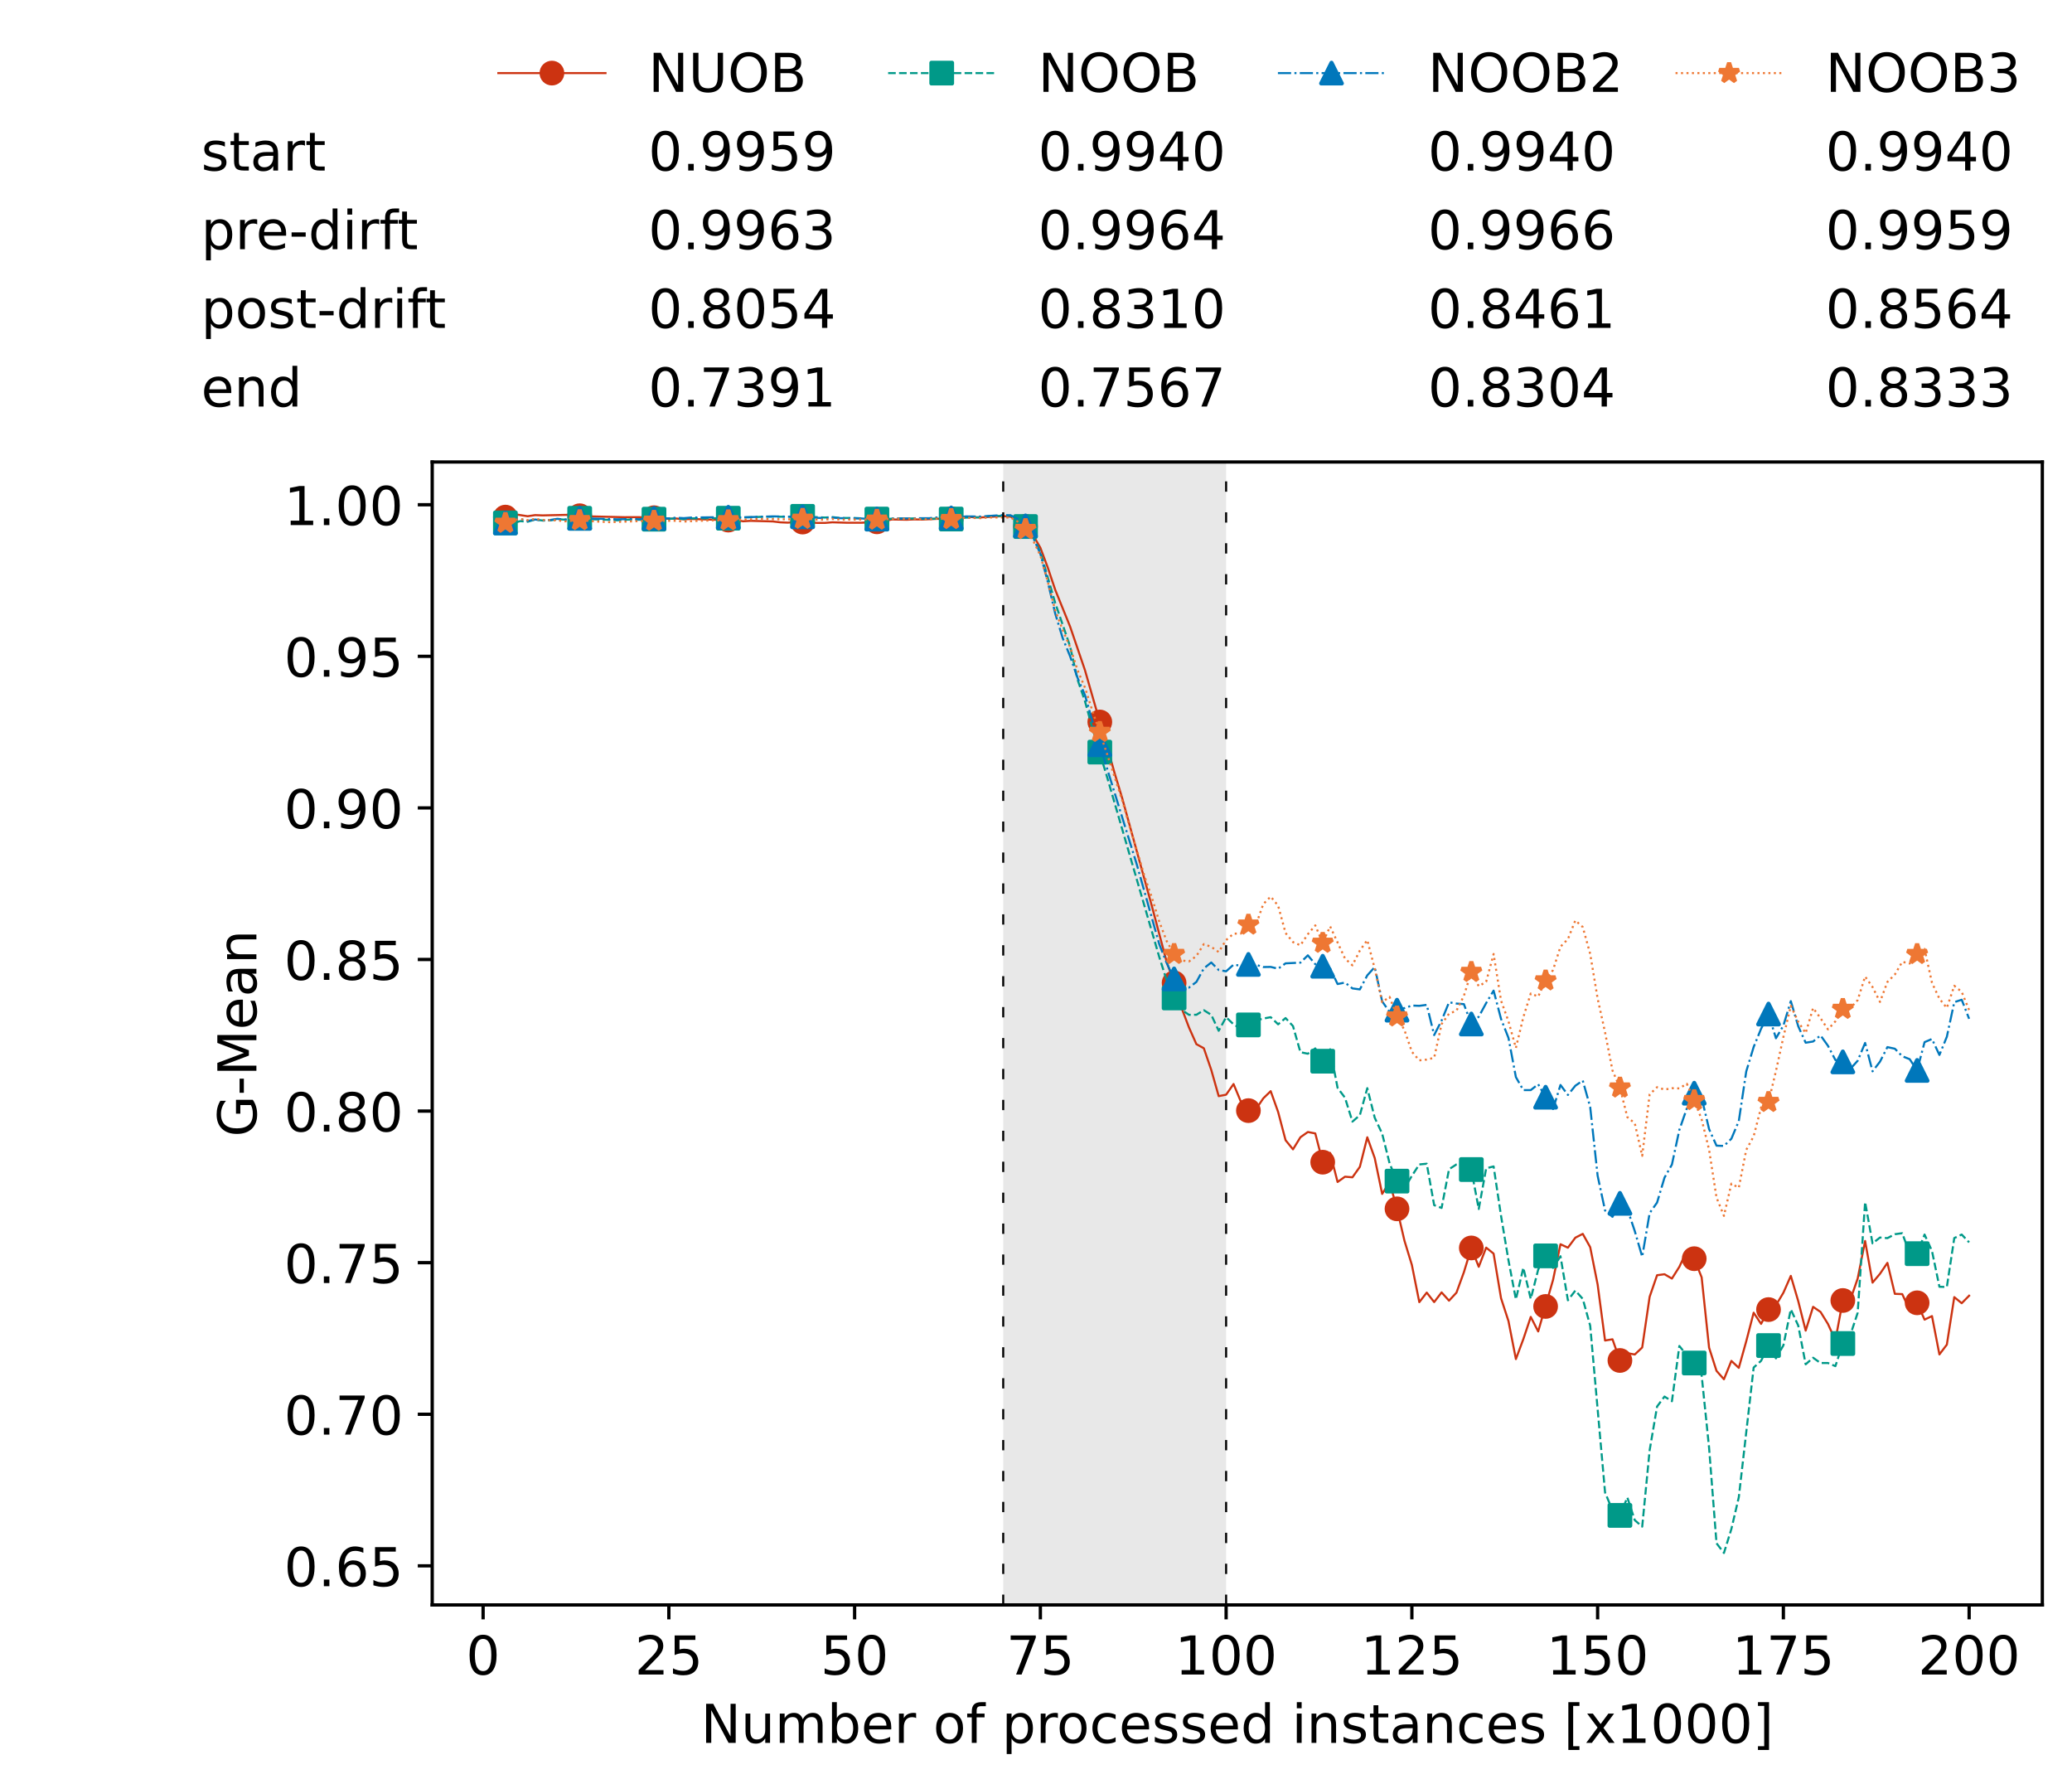 <?xml version="1.0" encoding="utf-8" standalone="no"?>
<!DOCTYPE svg PUBLIC "-//W3C//DTD SVG 1.1//EN"
  "http://www.w3.org/Graphics/SVG/1.1/DTD/svg11.dtd">
<!-- Created with matplotlib (https://matplotlib.org/) -->
<svg height="432.615pt" version="1.1" viewBox="0 0 502.65 432.615" width="502.65pt" xmlns="http://www.w3.org/2000/svg" xmlns:xlink="http://www.w3.org/1999/xlink">
 <defs>
  <style type="text/css">*{stroke-linecap:butt;stroke-linejoin:round;}</style>
 </defs>
 <g id="figure_1">
  <g id="patch_1">
   <path d="M 0 432.615 
L 502.65 432.615 
L 502.65 0 
L 0 0 
z
" style="fill:#ffffff;"/>
  </g>
  <g id="axes_1">
   <g id="patch_2">
    <path d="M 104.85 389.252 
L 495.45 389.252 
L 495.45 112.052 
L 104.85 112.052 
z
" style="fill:#ffffff;"/>
   </g>
   <g id="patch_3">
    <path clip-path="url(#p7c42cfe62d)" d="M 297.446 389.252 
L 297.446 112.052 
L 243.372 112.052 
L 243.372 389.252 
z
" style="fill:#d3d3d3;opacity:0.5;"/>
   </g>
   <g id="matplotlib.axis_1">
    <g id="xtick_1">
     <g id="line2d_1">
      <defs>
       <path d="M 0 0 
L 0 3.5 
" id="m10139af3c9" style="stroke:#000000;stroke-width:0.8;"/>
      </defs>
      <g>
       <use style="stroke:#000000;stroke-width:0.8;" x="117.197" xlink:href="#m10139af3c9" y="389.252"/>
      </g>
     </g>
     <g id="text_1">
      <!-- 0 -->
      <g transform="translate(113.061 406.13)scale(0.13 -0.13)">
       <defs>
        <path d="M 31.781 66.406 
Q 24.172 66.406 20.328 58.906 
Q 16.5 51.422 16.5 36.375 
Q 16.5 21.391 20.328 13.891 
Q 24.172 6.391 31.781 6.391 
Q 39.453 6.391 43.281 13.891 
Q 47.125 21.391 47.125 36.375 
Q 47.125 51.422 43.281 58.906 
Q 39.453 66.406 31.781 66.406 
z
M 31.781 74.219 
Q 44.047 74.219 50.516 64.516 
Q 56.984 54.828 56.984 36.375 
Q 56.984 17.969 50.516 8.266 
Q 44.047 -1.422 31.781 -1.422 
Q 19.531 -1.422 13.062 8.266 
Q 6.594 17.969 6.594 36.375 
Q 6.594 54.828 13.062 64.516 
Q 19.531 74.219 31.781 74.219 
z
" id="DejaVuSans-48"/>
       </defs>
       <use xlink:href="#DejaVuSans-48"/>
      </g>
     </g>
    </g>
    <g id="xtick_2">
     <g id="line2d_2">
      <g>
       <use style="stroke:#000000;stroke-width:0.8;" x="162.259" xlink:href="#m10139af3c9" y="389.252"/>
      </g>
     </g>
     <g id="text_2">
      <!-- 25 -->
      <g transform="translate(153.988 406.13)scale(0.13 -0.13)">
       <defs>
        <path d="M 19.188 8.297 
L 53.609 8.297 
L 53.609 0 
L 7.328 0 
L 7.328 8.297 
Q 12.938 14.109 22.625 23.891 
Q 32.328 33.688 34.812 36.531 
Q 39.547 41.844 41.422 45.531 
Q 43.312 49.219 43.312 52.781 
Q 43.312 58.594 39.234 62.25 
Q 35.156 65.922 28.609 65.922 
Q 23.969 65.922 18.812 64.312 
Q 13.672 62.703 7.812 59.422 
L 7.812 69.391 
Q 13.766 71.781 18.938 73 
Q 24.125 74.219 28.422 74.219 
Q 39.75 74.219 46.484 68.547 
Q 53.219 62.891 53.219 53.422 
Q 53.219 48.922 51.531 44.891 
Q 49.859 40.875 45.406 35.406 
Q 44.188 33.984 37.641 27.219 
Q 31.109 20.453 19.188 8.297 
z
" id="DejaVuSans-50"/>
        <path d="M 10.797 72.906 
L 49.516 72.906 
L 49.516 64.594 
L 19.828 64.594 
L 19.828 46.734 
Q 21.969 47.469 24.109 47.828 
Q 26.266 48.188 28.422 48.188 
Q 40.625 48.188 47.75 41.5 
Q 54.891 34.812 54.891 23.391 
Q 54.891 11.625 47.562 5.094 
Q 40.234 -1.422 26.906 -1.422 
Q 22.312 -1.422 17.547 -0.641 
Q 12.797 0.141 7.719 1.703 
L 7.719 11.625 
Q 12.109 9.234 16.797 8.062 
Q 21.484 6.891 26.703 6.891 
Q 35.156 6.891 40.078 11.328 
Q 45.016 15.766 45.016 23.391 
Q 45.016 31 40.078 35.438 
Q 35.156 39.891 26.703 39.891 
Q 22.75 39.891 18.812 39.016 
Q 14.891 38.141 10.797 36.281 
z
" id="DejaVuSans-53"/>
       </defs>
       <use xlink:href="#DejaVuSans-50"/>
       <use x="63.623" xlink:href="#DejaVuSans-53"/>
      </g>
     </g>
    </g>
    <g id="xtick_3">
     <g id="line2d_3">
      <g>
       <use style="stroke:#000000;stroke-width:0.8;" x="207.322" xlink:href="#m10139af3c9" y="389.252"/>
      </g>
     </g>
     <g id="text_3">
      <!-- 50 -->
      <g transform="translate(199.05 406.13)scale(0.13 -0.13)">
       <use xlink:href="#DejaVuSans-53"/>
       <use x="63.623" xlink:href="#DejaVuSans-48"/>
      </g>
     </g>
    </g>
    <g id="xtick_4">
     <g id="line2d_4">
      <g>
       <use style="stroke:#000000;stroke-width:0.8;" x="252.384" xlink:href="#m10139af3c9" y="389.252"/>
      </g>
     </g>
     <g id="text_4">
      <!-- 75 -->
      <g transform="translate(244.113 406.13)scale(0.13 -0.13)">
       <defs>
        <path d="M 8.203 72.906 
L 55.078 72.906 
L 55.078 68.703 
L 28.609 0 
L 18.312 0 
L 43.219 64.594 
L 8.203 64.594 
z
" id="DejaVuSans-55"/>
       </defs>
       <use xlink:href="#DejaVuSans-55"/>
       <use x="63.623" xlink:href="#DejaVuSans-53"/>
      </g>
     </g>
    </g>
    <g id="xtick_5">
     <g id="line2d_5">
      <g>
       <use style="stroke:#000000;stroke-width:0.8;" x="297.446" xlink:href="#m10139af3c9" y="389.252"/>
      </g>
     </g>
     <g id="text_5">
      <!-- 100 -->
      <g transform="translate(285.039 406.13)scale(0.13 -0.13)">
       <defs>
        <path d="M 12.406 8.297 
L 28.516 8.297 
L 28.516 63.922 
L 10.984 60.406 
L 10.984 69.391 
L 28.422 72.906 
L 38.281 72.906 
L 38.281 8.297 
L 54.391 8.297 
L 54.391 0 
L 12.406 0 
z
" id="DejaVuSans-49"/>
       </defs>
       <use xlink:href="#DejaVuSans-49"/>
       <use x="63.623" xlink:href="#DejaVuSans-48"/>
       <use x="127.246" xlink:href="#DejaVuSans-48"/>
      </g>
     </g>
    </g>
    <g id="xtick_6">
     <g id="line2d_6">
      <g>
       <use style="stroke:#000000;stroke-width:0.8;" x="342.509" xlink:href="#m10139af3c9" y="389.252"/>
      </g>
     </g>
     <g id="text_6">
      <!-- 125 -->
      <g transform="translate(330.102 406.13)scale(0.13 -0.13)">
       <use xlink:href="#DejaVuSans-49"/>
       <use x="63.623" xlink:href="#DejaVuSans-50"/>
       <use x="127.246" xlink:href="#DejaVuSans-53"/>
      </g>
     </g>
    </g>
    <g id="xtick_7">
     <g id="line2d_7">
      <g>
       <use style="stroke:#000000;stroke-width:0.8;" x="387.571" xlink:href="#m10139af3c9" y="389.252"/>
      </g>
     </g>
     <g id="text_7">
      <!-- 150 -->
      <g transform="translate(375.164 406.13)scale(0.13 -0.13)">
       <use xlink:href="#DejaVuSans-49"/>
       <use x="63.623" xlink:href="#DejaVuSans-53"/>
       <use x="127.246" xlink:href="#DejaVuSans-48"/>
      </g>
     </g>
    </g>
    <g id="xtick_8">
     <g id="line2d_8">
      <g>
       <use style="stroke:#000000;stroke-width:0.8;" x="432.633" xlink:href="#m10139af3c9" y="389.252"/>
      </g>
     </g>
     <g id="text_8">
      <!-- 175 -->
      <g transform="translate(420.226 406.13)scale(0.13 -0.13)">
       <use xlink:href="#DejaVuSans-49"/>
       <use x="63.623" xlink:href="#DejaVuSans-55"/>
       <use x="127.246" xlink:href="#DejaVuSans-53"/>
      </g>
     </g>
    </g>
    <g id="xtick_9">
     <g id="line2d_9">
      <g>
       <use style="stroke:#000000;stroke-width:0.8;" x="477.695" xlink:href="#m10139af3c9" y="389.252"/>
      </g>
     </g>
     <g id="text_9">
      <!-- 200 -->
      <g transform="translate(465.289 406.13)scale(0.13 -0.13)">
       <use xlink:href="#DejaVuSans-50"/>
       <use x="63.623" xlink:href="#DejaVuSans-48"/>
       <use x="127.246" xlink:href="#DejaVuSans-48"/>
      </g>
     </g>
    </g>
    <g id="text_10">
     <!-- Number of processed instances [x1000] -->
     <g transform="translate(170.025 422.711)scale(0.13 -0.13)">
      <defs>
       <path d="M 9.812 72.906 
L 23.094 72.906 
L 55.422 11.922 
L 55.422 72.906 
L 64.984 72.906 
L 64.984 0 
L 51.703 0 
L 19.391 60.984 
L 19.391 0 
L 9.812 0 
z
" id="DejaVuSans-78"/>
       <path d="M 8.5 21.578 
L 8.5 54.688 
L 17.484 54.688 
L 17.484 21.922 
Q 17.484 14.156 20.5 10.266 
Q 23.531 6.391 29.594 6.391 
Q 36.859 6.391 41.078 11.031 
Q 45.312 15.672 45.312 23.688 
L 45.312 54.688 
L 54.297 54.688 
L 54.297 0 
L 45.312 0 
L 45.312 8.406 
Q 42.047 3.422 37.719 1 
Q 33.406 -1.422 27.688 -1.422 
Q 18.266 -1.422 13.375 4.438 
Q 8.5 10.297 8.5 21.578 
z
M 31.109 56 
z
" id="DejaVuSans-117"/>
       <path d="M 52 44.188 
Q 55.375 50.25 60.062 53.125 
Q 64.75 56 71.094 56 
Q 79.641 56 84.281 50.016 
Q 88.922 44.047 88.922 33.016 
L 88.922 0 
L 79.891 0 
L 79.891 32.719 
Q 79.891 40.578 77.094 44.375 
Q 74.312 48.188 68.609 48.188 
Q 61.625 48.188 57.562 43.547 
Q 53.516 38.922 53.516 30.906 
L 53.516 0 
L 44.484 0 
L 44.484 32.719 
Q 44.484 40.625 41.703 44.406 
Q 38.922 48.188 33.109 48.188 
Q 26.219 48.188 22.156 43.531 
Q 18.109 38.875 18.109 30.906 
L 18.109 0 
L 9.078 0 
L 9.078 54.688 
L 18.109 54.688 
L 18.109 46.188 
Q 21.188 51.219 25.484 53.609 
Q 29.781 56 35.688 56 
Q 41.656 56 45.828 52.969 
Q 50 49.953 52 44.188 
z
" id="DejaVuSans-109"/>
       <path d="M 48.688 27.297 
Q 48.688 37.203 44.609 42.844 
Q 40.531 48.484 33.406 48.484 
Q 26.266 48.484 22.188 42.844 
Q 18.109 37.203 18.109 27.297 
Q 18.109 17.391 22.188 11.75 
Q 26.266 6.109 33.406 6.109 
Q 40.531 6.109 44.609 11.75 
Q 48.688 17.391 48.688 27.297 
z
M 18.109 46.391 
Q 20.953 51.266 25.266 53.625 
Q 29.594 56 35.594 56 
Q 45.562 56 51.781 48.094 
Q 58.016 40.188 58.016 27.297 
Q 58.016 14.406 51.781 6.484 
Q 45.562 -1.422 35.594 -1.422 
Q 29.594 -1.422 25.266 0.953 
Q 20.953 3.328 18.109 8.203 
L 18.109 0 
L 9.078 0 
L 9.078 75.984 
L 18.109 75.984 
z
" id="DejaVuSans-98"/>
       <path d="M 56.203 29.594 
L 56.203 25.203 
L 14.891 25.203 
Q 15.484 15.922 20.484 11.062 
Q 25.484 6.203 34.422 6.203 
Q 39.594 6.203 44.453 7.469 
Q 49.312 8.734 54.109 11.281 
L 54.109 2.781 
Q 49.266 0.734 44.188 -0.344 
Q 39.109 -1.422 33.891 -1.422 
Q 20.797 -1.422 13.156 6.188 
Q 5.516 13.812 5.516 26.812 
Q 5.516 40.234 12.766 48.109 
Q 20.016 56 32.328 56 
Q 43.359 56 49.781 48.891 
Q 56.203 41.797 56.203 29.594 
z
M 47.219 32.234 
Q 47.125 39.594 43.094 43.984 
Q 39.062 48.391 32.422 48.391 
Q 24.906 48.391 20.391 44.141 
Q 15.875 39.891 15.188 32.172 
z
" id="DejaVuSans-101"/>
       <path d="M 41.109 46.297 
Q 39.594 47.172 37.812 47.578 
Q 36.031 48 33.891 48 
Q 26.266 48 22.188 43.047 
Q 18.109 38.094 18.109 28.812 
L 18.109 0 
L 9.078 0 
L 9.078 54.688 
L 18.109 54.688 
L 18.109 46.188 
Q 20.953 51.172 25.484 53.578 
Q 30.031 56 36.531 56 
Q 37.453 56 38.578 55.875 
Q 39.703 55.766 41.062 55.516 
z
" id="DejaVuSans-114"/>
       <path id="DejaVuSans-32"/>
       <path d="M 30.609 48.391 
Q 23.391 48.391 19.188 42.75 
Q 14.984 37.109 14.984 27.297 
Q 14.984 17.484 19.156 11.844 
Q 23.344 6.203 30.609 6.203 
Q 37.797 6.203 41.984 11.859 
Q 46.188 17.531 46.188 27.297 
Q 46.188 37.016 41.984 42.703 
Q 37.797 48.391 30.609 48.391 
z
M 30.609 56 
Q 42.328 56 49.016 48.375 
Q 55.719 40.766 55.719 27.297 
Q 55.719 13.875 49.016 6.219 
Q 42.328 -1.422 30.609 -1.422 
Q 18.844 -1.422 12.172 6.219 
Q 5.516 13.875 5.516 27.297 
Q 5.516 40.766 12.172 48.375 
Q 18.844 56 30.609 56 
z
" id="DejaVuSans-111"/>
       <path d="M 37.109 75.984 
L 37.109 68.5 
L 28.516 68.5 
Q 23.688 68.5 21.797 66.547 
Q 19.922 64.594 19.922 59.516 
L 19.922 54.688 
L 34.719 54.688 
L 34.719 47.703 
L 19.922 47.703 
L 19.922 0 
L 10.891 0 
L 10.891 47.703 
L 2.297 47.703 
L 2.297 54.688 
L 10.891 54.688 
L 10.891 58.5 
Q 10.891 67.625 15.141 71.797 
Q 19.391 75.984 28.609 75.984 
z
" id="DejaVuSans-102"/>
       <path d="M 18.109 8.203 
L 18.109 -20.797 
L 9.078 -20.797 
L 9.078 54.688 
L 18.109 54.688 
L 18.109 46.391 
Q 20.953 51.266 25.266 53.625 
Q 29.594 56 35.594 56 
Q 45.562 56 51.781 48.094 
Q 58.016 40.188 58.016 27.297 
Q 58.016 14.406 51.781 6.484 
Q 45.562 -1.422 35.594 -1.422 
Q 29.594 -1.422 25.266 0.953 
Q 20.953 3.328 18.109 8.203 
z
M 48.688 27.297 
Q 48.688 37.203 44.609 42.844 
Q 40.531 48.484 33.406 48.484 
Q 26.266 48.484 22.188 42.844 
Q 18.109 37.203 18.109 27.297 
Q 18.109 17.391 22.188 11.75 
Q 26.266 6.109 33.406 6.109 
Q 40.531 6.109 44.609 11.75 
Q 48.688 17.391 48.688 27.297 
z
" id="DejaVuSans-112"/>
       <path d="M 48.781 52.594 
L 48.781 44.188 
Q 44.969 46.297 41.141 47.344 
Q 37.312 48.391 33.406 48.391 
Q 24.656 48.391 19.812 42.844 
Q 14.984 37.312 14.984 27.297 
Q 14.984 17.281 19.812 11.734 
Q 24.656 6.203 33.406 6.203 
Q 37.312 6.203 41.141 7.25 
Q 44.969 8.297 48.781 10.406 
L 48.781 2.094 
Q 45.016 0.344 40.984 -0.531 
Q 36.969 -1.422 32.422 -1.422 
Q 20.062 -1.422 12.781 6.344 
Q 5.516 14.109 5.516 27.297 
Q 5.516 40.672 12.859 48.328 
Q 20.219 56 33.016 56 
Q 37.156 56 41.109 55.141 
Q 45.062 54.297 48.781 52.594 
z
" id="DejaVuSans-99"/>
       <path d="M 44.281 53.078 
L 44.281 44.578 
Q 40.484 46.531 36.375 47.5 
Q 32.281 48.484 27.875 48.484 
Q 21.188 48.484 17.844 46.438 
Q 14.5 44.391 14.5 40.281 
Q 14.5 37.156 16.891 35.375 
Q 19.281 33.594 26.516 31.984 
L 29.594 31.297 
Q 39.156 29.25 43.188 25.516 
Q 47.219 21.781 47.219 15.094 
Q 47.219 7.469 41.188 3.016 
Q 35.156 -1.422 24.609 -1.422 
Q 20.219 -1.422 15.453 -0.562 
Q 10.688 0.297 5.422 2 
L 5.422 11.281 
Q 10.406 8.688 15.234 7.391 
Q 20.062 6.109 24.812 6.109 
Q 31.156 6.109 34.562 8.281 
Q 37.984 10.453 37.984 14.406 
Q 37.984 18.062 35.516 20.016 
Q 33.062 21.969 24.703 23.781 
L 21.578 24.516 
Q 13.234 26.266 9.516 29.906 
Q 5.812 33.547 5.812 39.891 
Q 5.812 47.609 11.281 51.797 
Q 16.75 56 26.812 56 
Q 31.781 56 36.172 55.266 
Q 40.578 54.547 44.281 53.078 
z
" id="DejaVuSans-115"/>
       <path d="M 45.406 46.391 
L 45.406 75.984 
L 54.391 75.984 
L 54.391 0 
L 45.406 0 
L 45.406 8.203 
Q 42.578 3.328 38.25 0.953 
Q 33.938 -1.422 27.875 -1.422 
Q 17.969 -1.422 11.734 6.484 
Q 5.516 14.406 5.516 27.297 
Q 5.516 40.188 11.734 48.094 
Q 17.969 56 27.875 56 
Q 33.938 56 38.25 53.625 
Q 42.578 51.266 45.406 46.391 
z
M 14.797 27.297 
Q 14.797 17.391 18.875 11.75 
Q 22.953 6.109 30.078 6.109 
Q 37.203 6.109 41.297 11.75 
Q 45.406 17.391 45.406 27.297 
Q 45.406 37.203 41.297 42.844 
Q 37.203 48.484 30.078 48.484 
Q 22.953 48.484 18.875 42.844 
Q 14.797 37.203 14.797 27.297 
z
" id="DejaVuSans-100"/>
       <path d="M 9.422 54.688 
L 18.406 54.688 
L 18.406 0 
L 9.422 0 
z
M 9.422 75.984 
L 18.406 75.984 
L 18.406 64.594 
L 9.422 64.594 
z
" id="DejaVuSans-105"/>
       <path d="M 54.891 33.016 
L 54.891 0 
L 45.906 0 
L 45.906 32.719 
Q 45.906 40.484 42.875 44.328 
Q 39.844 48.188 33.797 48.188 
Q 26.516 48.188 22.312 43.547 
Q 18.109 38.922 18.109 30.906 
L 18.109 0 
L 9.078 0 
L 9.078 54.688 
L 18.109 54.688 
L 18.109 46.188 
Q 21.344 51.125 25.703 53.562 
Q 30.078 56 35.797 56 
Q 45.219 56 50.047 50.172 
Q 54.891 44.344 54.891 33.016 
z
" id="DejaVuSans-110"/>
       <path d="M 18.312 70.219 
L 18.312 54.688 
L 36.812 54.688 
L 36.812 47.703 
L 18.312 47.703 
L 18.312 18.016 
Q 18.312 11.328 20.141 9.422 
Q 21.969 7.516 27.594 7.516 
L 36.812 7.516 
L 36.812 0 
L 27.594 0 
Q 17.188 0 13.234 3.875 
Q 9.281 7.766 9.281 18.016 
L 9.281 47.703 
L 2.688 47.703 
L 2.688 54.688 
L 9.281 54.688 
L 9.281 70.219 
z
" id="DejaVuSans-116"/>
       <path d="M 34.281 27.484 
Q 23.391 27.484 19.188 25 
Q 14.984 22.516 14.984 16.5 
Q 14.984 11.719 18.141 8.906 
Q 21.297 6.109 26.703 6.109 
Q 34.188 6.109 38.703 11.406 
Q 43.219 16.703 43.219 25.484 
L 43.219 27.484 
z
M 52.203 31.203 
L 52.203 0 
L 43.219 0 
L 43.219 8.297 
Q 40.141 3.328 35.547 0.953 
Q 30.953 -1.422 24.312 -1.422 
Q 15.922 -1.422 10.953 3.297 
Q 6 8.016 6 15.922 
Q 6 25.141 12.172 29.828 
Q 18.359 34.516 30.609 34.516 
L 43.219 34.516 
L 43.219 35.406 
Q 43.219 41.609 39.141 45 
Q 35.062 48.391 27.688 48.391 
Q 23 48.391 18.547 47.266 
Q 14.109 46.141 10.016 43.891 
L 10.016 52.203 
Q 14.938 54.109 19.578 55.047 
Q 24.219 56 28.609 56 
Q 40.484 56 46.344 49.844 
Q 52.203 43.703 52.203 31.203 
z
" id="DejaVuSans-97"/>
       <path d="M 8.594 75.984 
L 29.297 75.984 
L 29.297 69 
L 17.578 69 
L 17.578 -6.203 
L 29.297 -6.203 
L 29.297 -13.188 
L 8.594 -13.188 
z
" id="DejaVuSans-91"/>
       <path d="M 54.891 54.688 
L 35.109 28.078 
L 55.906 0 
L 45.312 0 
L 29.391 21.484 
L 13.484 0 
L 2.875 0 
L 24.125 28.609 
L 4.688 54.688 
L 15.281 54.688 
L 29.781 35.203 
L 44.281 54.688 
z
" id="DejaVuSans-120"/>
       <path d="M 30.422 75.984 
L 30.422 -13.188 
L 9.719 -13.188 
L 9.719 -6.203 
L 21.391 -6.203 
L 21.391 69 
L 9.719 69 
L 9.719 75.984 
z
" id="DejaVuSans-93"/>
      </defs>
      <use xlink:href="#DejaVuSans-78"/>
      <use x="74.805" xlink:href="#DejaVuSans-117"/>
      <use x="138.184" xlink:href="#DejaVuSans-109"/>
      <use x="235.596" xlink:href="#DejaVuSans-98"/>
      <use x="299.072" xlink:href="#DejaVuSans-101"/>
      <use x="360.596" xlink:href="#DejaVuSans-114"/>
      <use x="401.709" xlink:href="#DejaVuSans-32"/>
      <use x="433.496" xlink:href="#DejaVuSans-111"/>
      <use x="494.678" xlink:href="#DejaVuSans-102"/>
      <use x="529.883" xlink:href="#DejaVuSans-32"/>
      <use x="561.67" xlink:href="#DejaVuSans-112"/>
      <use x="625.146" xlink:href="#DejaVuSans-114"/>
      <use x="664.01" xlink:href="#DejaVuSans-111"/>
      <use x="725.191" xlink:href="#DejaVuSans-99"/>
      <use x="780.172" xlink:href="#DejaVuSans-101"/>
      <use x="841.695" xlink:href="#DejaVuSans-115"/>
      <use x="893.795" xlink:href="#DejaVuSans-115"/>
      <use x="945.895" xlink:href="#DejaVuSans-101"/>
      <use x="1007.418" xlink:href="#DejaVuSans-100"/>
      <use x="1070.895" xlink:href="#DejaVuSans-32"/>
      <use x="1102.682" xlink:href="#DejaVuSans-105"/>
      <use x="1130.465" xlink:href="#DejaVuSans-110"/>
      <use x="1193.844" xlink:href="#DejaVuSans-115"/>
      <use x="1245.943" xlink:href="#DejaVuSans-116"/>
      <use x="1285.152" xlink:href="#DejaVuSans-97"/>
      <use x="1346.432" xlink:href="#DejaVuSans-110"/>
      <use x="1409.811" xlink:href="#DejaVuSans-99"/>
      <use x="1464.791" xlink:href="#DejaVuSans-101"/>
      <use x="1526.314" xlink:href="#DejaVuSans-115"/>
      <use x="1578.414" xlink:href="#DejaVuSans-32"/>
      <use x="1610.201" xlink:href="#DejaVuSans-91"/>
      <use x="1649.215" xlink:href="#DejaVuSans-120"/>
      <use x="1708.395" xlink:href="#DejaVuSans-49"/>
      <use x="1772.018" xlink:href="#DejaVuSans-48"/>
      <use x="1835.641" xlink:href="#DejaVuSans-48"/>
      <use x="1899.264" xlink:href="#DejaVuSans-48"/>
      <use x="1962.887" xlink:href="#DejaVuSans-93"/>
     </g>
    </g>
   </g>
   <g id="matplotlib.axis_2">
    <g id="ytick_1">
     <g id="line2d_10">
      <defs>
       <path d="M 0 0 
L -3.5 0 
" id="m725fca0cab" style="stroke:#000000;stroke-width:0.8;"/>
      </defs>
      <g>
       <use style="stroke:#000000;stroke-width:0.8;" x="104.85" xlink:href="#m725fca0cab" y="379.77"/>
      </g>
     </g>
     <g id="text_11">
      <!-- 0.65 -->
      <g transform="translate(68.905 384.709)scale(0.13 -0.13)">
       <defs>
        <path d="M 10.688 12.406 
L 21 12.406 
L 21 0 
L 10.688 0 
z
" id="DejaVuSans-46"/>
        <path d="M 33.016 40.375 
Q 26.375 40.375 22.484 35.828 
Q 18.609 31.297 18.609 23.391 
Q 18.609 15.531 22.484 10.953 
Q 26.375 6.391 33.016 6.391 
Q 39.656 6.391 43.531 10.953 
Q 47.406 15.531 47.406 23.391 
Q 47.406 31.297 43.531 35.828 
Q 39.656 40.375 33.016 40.375 
z
M 52.594 71.297 
L 52.594 62.312 
Q 48.875 64.062 45.094 64.984 
Q 41.312 65.922 37.594 65.922 
Q 27.828 65.922 22.672 59.328 
Q 17.531 52.734 16.797 39.406 
Q 19.672 43.656 24.016 45.922 
Q 28.375 48.188 33.594 48.188 
Q 44.578 48.188 50.953 41.516 
Q 57.328 34.859 57.328 23.391 
Q 57.328 12.156 50.688 5.359 
Q 44.047 -1.422 33.016 -1.422 
Q 20.359 -1.422 13.672 8.266 
Q 6.984 17.969 6.984 36.375 
Q 6.984 53.656 15.188 63.938 
Q 23.391 74.219 37.203 74.219 
Q 40.922 74.219 44.703 73.484 
Q 48.484 72.75 52.594 71.297 
z
" id="DejaVuSans-54"/>
       </defs>
       <use xlink:href="#DejaVuSans-48"/>
       <use x="63.623" xlink:href="#DejaVuSans-46"/>
       <use x="95.41" xlink:href="#DejaVuSans-54"/>
       <use x="159.033" xlink:href="#DejaVuSans-53"/>
      </g>
     </g>
    </g>
    <g id="ytick_2">
     <g id="line2d_11">
      <g>
       <use style="stroke:#000000;stroke-width:0.8;" x="104.85" xlink:href="#m725fca0cab" y="343.005"/>
      </g>
     </g>
     <g id="text_12">
      <!-- 0.70 -->
      <g transform="translate(68.905 347.944)scale(0.13 -0.13)">
       <use xlink:href="#DejaVuSans-48"/>
       <use x="63.623" xlink:href="#DejaVuSans-46"/>
       <use x="95.41" xlink:href="#DejaVuSans-55"/>
       <use x="159.033" xlink:href="#DejaVuSans-48"/>
      </g>
     </g>
    </g>
    <g id="ytick_3">
     <g id="line2d_12">
      <g>
       <use style="stroke:#000000;stroke-width:0.8;" x="104.85" xlink:href="#m725fca0cab" y="306.24"/>
      </g>
     </g>
     <g id="text_13">
      <!-- 0.75 -->
      <g transform="translate(68.905 311.179)scale(0.13 -0.13)">
       <use xlink:href="#DejaVuSans-48"/>
       <use x="63.623" xlink:href="#DejaVuSans-46"/>
       <use x="95.41" xlink:href="#DejaVuSans-55"/>
       <use x="159.033" xlink:href="#DejaVuSans-53"/>
      </g>
     </g>
    </g>
    <g id="ytick_4">
     <g id="line2d_13">
      <g>
       <use style="stroke:#000000;stroke-width:0.8;" x="104.85" xlink:href="#m725fca0cab" y="269.475"/>
      </g>
     </g>
     <g id="text_14">
      <!-- 0.80 -->
      <g transform="translate(68.905 274.414)scale(0.13 -0.13)">
       <defs>
        <path d="M 31.781 34.625 
Q 24.75 34.625 20.719 30.859 
Q 16.703 27.094 16.703 20.516 
Q 16.703 13.922 20.719 10.156 
Q 24.75 6.391 31.781 6.391 
Q 38.812 6.391 42.859 10.172 
Q 46.922 13.969 46.922 20.516 
Q 46.922 27.094 42.891 30.859 
Q 38.875 34.625 31.781 34.625 
z
M 21.922 38.812 
Q 15.578 40.375 12.031 44.719 
Q 8.5 49.078 8.5 55.328 
Q 8.5 64.062 14.719 69.141 
Q 20.953 74.219 31.781 74.219 
Q 42.672 74.219 48.875 69.141 
Q 55.078 64.062 55.078 55.328 
Q 55.078 49.078 51.531 44.719 
Q 48 40.375 41.703 38.812 
Q 48.828 37.156 52.797 32.312 
Q 56.781 27.484 56.781 20.516 
Q 56.781 9.906 50.312 4.234 
Q 43.844 -1.422 31.781 -1.422 
Q 19.734 -1.422 13.25 4.234 
Q 6.781 9.906 6.781 20.516 
Q 6.781 27.484 10.781 32.312 
Q 14.797 37.156 21.922 38.812 
z
M 18.312 54.391 
Q 18.312 48.734 21.844 45.562 
Q 25.391 42.391 31.781 42.391 
Q 38.141 42.391 41.719 45.562 
Q 45.312 48.734 45.312 54.391 
Q 45.312 60.062 41.719 63.234 
Q 38.141 66.406 31.781 66.406 
Q 25.391 66.406 21.844 63.234 
Q 18.312 60.062 18.312 54.391 
z
" id="DejaVuSans-56"/>
       </defs>
       <use xlink:href="#DejaVuSans-48"/>
       <use x="63.623" xlink:href="#DejaVuSans-46"/>
       <use x="95.41" xlink:href="#DejaVuSans-56"/>
       <use x="159.033" xlink:href="#DejaVuSans-48"/>
      </g>
     </g>
    </g>
    <g id="ytick_5">
     <g id="line2d_14">
      <g>
       <use style="stroke:#000000;stroke-width:0.8;" x="104.85" xlink:href="#m725fca0cab" y="232.71"/>
      </g>
     </g>
     <g id="text_15">
      <!-- 0.85 -->
      <g transform="translate(68.905 237.649)scale(0.13 -0.13)">
       <use xlink:href="#DejaVuSans-48"/>
       <use x="63.623" xlink:href="#DejaVuSans-46"/>
       <use x="95.41" xlink:href="#DejaVuSans-56"/>
       <use x="159.033" xlink:href="#DejaVuSans-53"/>
      </g>
     </g>
    </g>
    <g id="ytick_6">
     <g id="line2d_15">
      <g>
       <use style="stroke:#000000;stroke-width:0.8;" x="104.85" xlink:href="#m725fca0cab" y="195.945"/>
      </g>
     </g>
     <g id="text_16">
      <!-- 0.90 -->
      <g transform="translate(68.905 200.884)scale(0.13 -0.13)">
       <defs>
        <path d="M 10.984 1.516 
L 10.984 10.5 
Q 14.703 8.734 18.5 7.812 
Q 22.312 6.891 25.984 6.891 
Q 35.75 6.891 40.891 13.453 
Q 46.047 20.016 46.781 33.406 
Q 43.953 29.203 39.594 26.953 
Q 35.25 24.703 29.984 24.703 
Q 19.047 24.703 12.672 31.312 
Q 6.297 37.938 6.297 49.422 
Q 6.297 60.641 12.938 67.422 
Q 19.578 74.219 30.609 74.219 
Q 43.266 74.219 49.922 64.516 
Q 56.594 54.828 56.594 36.375 
Q 56.594 19.141 48.406 8.859 
Q 40.234 -1.422 26.422 -1.422 
Q 22.703 -1.422 18.891 -0.688 
Q 15.094 0.047 10.984 1.516 
z
M 30.609 32.422 
Q 37.25 32.422 41.125 36.953 
Q 45.016 41.5 45.016 49.422 
Q 45.016 57.281 41.125 61.844 
Q 37.25 66.406 30.609 66.406 
Q 23.969 66.406 20.094 61.844 
Q 16.219 57.281 16.219 49.422 
Q 16.219 41.5 20.094 36.953 
Q 23.969 32.422 30.609 32.422 
z
" id="DejaVuSans-57"/>
       </defs>
       <use xlink:href="#DejaVuSans-48"/>
       <use x="63.623" xlink:href="#DejaVuSans-46"/>
       <use x="95.41" xlink:href="#DejaVuSans-57"/>
       <use x="159.033" xlink:href="#DejaVuSans-48"/>
      </g>
     </g>
    </g>
    <g id="ytick_7">
     <g id="line2d_16">
      <g>
       <use style="stroke:#000000;stroke-width:0.8;" x="104.85" xlink:href="#m725fca0cab" y="159.18"/>
      </g>
     </g>
     <g id="text_17">
      <!-- 0.95 -->
      <g transform="translate(68.905 164.119)scale(0.13 -0.13)">
       <use xlink:href="#DejaVuSans-48"/>
       <use x="63.623" xlink:href="#DejaVuSans-46"/>
       <use x="95.41" xlink:href="#DejaVuSans-57"/>
       <use x="159.033" xlink:href="#DejaVuSans-53"/>
      </g>
     </g>
    </g>
    <g id="ytick_8">
     <g id="line2d_17">
      <g>
       <use style="stroke:#000000;stroke-width:0.8;" x="104.85" xlink:href="#m725fca0cab" y="122.415"/>
      </g>
     </g>
     <g id="text_18">
      <!-- 1.00 -->
      <g transform="translate(68.905 127.354)scale(0.13 -0.13)">
       <use xlink:href="#DejaVuSans-49"/>
       <use x="63.623" xlink:href="#DejaVuSans-46"/>
       <use x="95.41" xlink:href="#DejaVuSans-48"/>
       <use x="159.033" xlink:href="#DejaVuSans-48"/>
      </g>
     </g>
    </g>
    <g id="text_19">
     <!-- G-Mean -->
     <g transform="translate(62.201 275.744)rotate(-90)scale(0.13 -0.13)">
      <defs>
       <path d="M 59.516 10.406 
L 59.516 29.984 
L 43.406 29.984 
L 43.406 38.094 
L 69.281 38.094 
L 69.281 6.781 
Q 63.578 2.734 56.688 0.656 
Q 49.812 -1.422 42 -1.422 
Q 24.906 -1.422 15.25 8.562 
Q 5.609 18.562 5.609 36.375 
Q 5.609 54.25 15.25 64.234 
Q 24.906 74.219 42 74.219 
Q 49.125 74.219 55.547 72.453 
Q 61.969 70.703 67.391 67.281 
L 67.391 56.781 
Q 61.922 61.422 55.766 63.766 
Q 49.609 66.109 42.828 66.109 
Q 29.438 66.109 22.719 58.641 
Q 16.016 51.172 16.016 36.375 
Q 16.016 21.625 22.719 14.156 
Q 29.438 6.688 42.828 6.688 
Q 48.047 6.688 52.141 7.594 
Q 56.25 8.5 59.516 10.406 
z
" id="DejaVuSans-71"/>
       <path d="M 4.891 31.391 
L 31.203 31.391 
L 31.203 23.391 
L 4.891 23.391 
z
" id="DejaVuSans-45"/>
       <path d="M 9.812 72.906 
L 24.516 72.906 
L 43.109 23.297 
L 61.812 72.906 
L 76.516 72.906 
L 76.516 0 
L 66.891 0 
L 66.891 64.016 
L 48.094 14.016 
L 38.188 14.016 
L 19.391 64.016 
L 19.391 0 
L 9.812 0 
z
" id="DejaVuSans-77"/>
      </defs>
      <use xlink:href="#DejaVuSans-71"/>
      <use x="77.49" xlink:href="#DejaVuSans-45"/>
      <use x="113.574" xlink:href="#DejaVuSans-77"/>
      <use x="199.854" xlink:href="#DejaVuSans-101"/>
      <use x="261.377" xlink:href="#DejaVuSans-97"/>
      <use x="322.656" xlink:href="#DejaVuSans-110"/>
     </g>
    </g>
   </g>
   <g id="line2d_18"/>
   <g id="line2d_19"/>
   <g id="line2d_20"/>
   <g id="line2d_21"/>
   <g id="line2d_22"/>
   <g id="line2d_23">
    <path clip-path="url(#p7c42cfe62d)" d="M 122.605 125.416 
L 124.407 124.652 
L 128.012 125.205 
L 129.815 124.93 
L 131.617 125.002 
L 138.827 124.841 
L 142.432 125.225 
L 151.444 125.437 
L 155.049 125.43 
L 162.259 125.834 
L 164.062 125.758 
L 165.864 125.947 
L 167.667 125.873 
L 176.679 126.139 
L 178.482 126.147 
L 180.284 126.429 
L 182.087 126.319 
L 187.494 126.464 
L 189.297 126.683 
L 191.099 126.76 
L 192.902 126.612 
L 194.704 126.614 
L 198.309 126.824 
L 200.112 126.823 
L 201.914 126.675 
L 205.519 126.783 
L 209.124 126.777 
L 212.729 126.557 
L 214.532 126.407 
L 216.334 125.984 
L 219.939 126.051 
L 221.742 125.972 
L 223.544 126.006 
L 228.952 125.771 
L 230.754 125.815 
L 234.359 125.303 
L 236.162 125.453 
L 237.964 125.49 
L 243.372 125.163 
L 245.174 125.313 
L 246.976 126.267 
L 248.779 127.676 
L 250.581 129.729 
L 252.384 132.85 
L 254.186 137.667 
L 255.989 143.052 
L 259.594 151.963 
L 263.199 162.531 
L 266.804 175.104 
L 268.606 181.131 
L 270.409 187.572 
L 272.211 193.489 
L 279.421 219.716 
L 283.026 233.284 
L 284.829 238.387 
L 286.631 244.445 
L 288.434 249.189 
L 290.236 253.247 
L 292.039 254.235 
L 293.841 259.492 
L 295.644 265.849 
L 297.446 265.497 
L 299.249 262.91 
L 301.051 267.263 
L 302.854 269.364 
L 304.656 269.064 
L 306.459 266.391 
L 308.261 264.644 
L 310.064 269.695 
L 311.866 276.538 
L 313.669 278.756 
L 315.471 275.822 
L 317.274 274.548 
L 319.076 274.893 
L 320.879 281.87 
L 322.681 279.621 
L 324.484 286.672 
L 326.286 285.388 
L 328.089 285.537 
L 329.891 282.995 
L 331.694 275.833 
L 333.496 280.864 
L 335.299 289.565 
L 337.101 286.697 
L 338.904 293.185 
L 340.706 300.903 
L 342.509 306.801 
L 344.311 315.818 
L 346.114 313.497 
L 347.916 315.801 
L 349.719 313.45 
L 351.521 315.454 
L 353.324 313.516 
L 355.126 308.564 
L 356.928 302.67 
L 358.731 307.239 
L 360.533 302.589 
L 362.336 304.047 
L 364.138 314.855 
L 365.941 320.401 
L 367.743 329.627 
L 369.546 324.791 
L 371.348 319.4 
L 373.151 322.92 
L 376.756 310.421 
L 378.558 301.767 
L 380.361 302.605 
L 382.163 300.183 
L 383.966 299.256 
L 385.768 302.482 
L 387.571 311.53 
L 389.373 325.118 
L 391.176 324.821 
L 392.978 329.961 
L 394.781 328.184 
L 396.583 328.513 
L 398.386 326.807 
L 400.188 314.521 
L 401.991 309.286 
L 403.793 309.044 
L 405.596 310.096 
L 407.398 307.244 
L 409.201 303.37 
L 411.003 305.276 
L 412.806 309.797 
L 414.608 326.848 
L 416.411 332.484 
L 418.213 334.518 
L 420.016 330.065 
L 421.818 331.752 
L 423.621 325.31 
L 425.423 318.373 
L 427.226 321.085 
L 429.028 317.62 
L 430.831 316.558 
L 432.633 313.541 
L 434.436 309.446 
L 436.238 315.568 
L 438.041 322.717 
L 439.843 316.95 
L 441.646 318.188 
L 443.448 321.112 
L 445.251 325.069 
L 447.053 315.413 
L 448.856 315.298 
L 450.658 310.085 
L 452.461 300.981 
L 454.263 311.081 
L 456.066 308.941 
L 457.868 306.285 
L 459.671 313.8 
L 461.473 313.868 
L 463.276 317.767 
L 465.078 315.975 
L 466.881 320.053 
L 468.683 319.196 
L 470.485 328.495 
L 472.288 326.12 
L 474.09 314.595 
L 475.893 316.076 
L 477.695 314.253 
L 477.695 314.253 
" style="fill:none;stroke:#cc3311;stroke-linecap:square;stroke-width:0.5;"/>
    <defs>
     <path d="M 0 2.5 
C 0.663 2.5 1.299 2.237 1.768 1.768 
C 2.237 1.299 2.5 0.663 2.5 0 
C 2.5 -0.663 2.237 -1.299 1.768 -1.768 
C 1.299 -2.237 0.663 -2.5 0 -2.5 
C -0.663 -2.5 -1.299 -2.237 -1.768 -1.768 
C -2.237 -1.299 -2.5 -0.663 -2.5 0 
C -2.5 0.663 -2.237 1.299 -1.768 1.768 
C -1.299 2.237 -0.663 2.5 0 2.5 
z
" id="m4e5757e9dd" style="stroke:#cc3311;"/>
    </defs>
    <g clip-path="url(#p7c42cfe62d)">
     <use style="fill:#cc3311;stroke:#cc3311;" x="122.605" xlink:href="#m4e5757e9dd" y="125.416"/>
     <use style="fill:#cc3311;stroke:#cc3311;" x="140.629" xlink:href="#m4e5757e9dd" y="125.086"/>
     <use style="fill:#cc3311;stroke:#cc3311;" x="158.654" xlink:href="#m4e5757e9dd" y="125.568"/>
     <use style="fill:#cc3311;stroke:#cc3311;" x="176.679" xlink:href="#m4e5757e9dd" y="126.139"/>
     <use style="fill:#cc3311;stroke:#cc3311;" x="194.704" xlink:href="#m4e5757e9dd" y="126.614"/>
     <use style="fill:#cc3311;stroke:#cc3311;" x="212.729" xlink:href="#m4e5757e9dd" y="126.557"/>
     <use style="fill:#cc3311;stroke:#cc3311;" x="230.754" xlink:href="#m4e5757e9dd" y="125.815"/>
     <use style="fill:#cc3311;stroke:#cc3311;" x="248.779" xlink:href="#m4e5757e9dd" y="127.676"/>
     <use style="fill:#cc3311;stroke:#cc3311;" x="266.804" xlink:href="#m4e5757e9dd" y="175.104"/>
     <use style="fill:#cc3311;stroke:#cc3311;" x="284.829" xlink:href="#m4e5757e9dd" y="238.387"/>
     <use style="fill:#cc3311;stroke:#cc3311;" x="302.854" xlink:href="#m4e5757e9dd" y="269.364"/>
     <use style="fill:#cc3311;stroke:#cc3311;" x="320.879" xlink:href="#m4e5757e9dd" y="281.87"/>
     <use style="fill:#cc3311;stroke:#cc3311;" x="338.904" xlink:href="#m4e5757e9dd" y="293.185"/>
     <use style="fill:#cc3311;stroke:#cc3311;" x="356.928" xlink:href="#m4e5757e9dd" y="302.67"/>
     <use style="fill:#cc3311;stroke:#cc3311;" x="374.953" xlink:href="#m4e5757e9dd" y="316.858"/>
     <use style="fill:#cc3311;stroke:#cc3311;" x="392.978" xlink:href="#m4e5757e9dd" y="329.961"/>
     <use style="fill:#cc3311;stroke:#cc3311;" x="411.003" xlink:href="#m4e5757e9dd" y="305.276"/>
     <use style="fill:#cc3311;stroke:#cc3311;" x="429.028" xlink:href="#m4e5757e9dd" y="317.62"/>
     <use style="fill:#cc3311;stroke:#cc3311;" x="447.053" xlink:href="#m4e5757e9dd" y="315.413"/>
     <use style="fill:#cc3311;stroke:#cc3311;" x="465.078" xlink:href="#m4e5757e9dd" y="315.975"/>
    </g>
   </g>
   <g id="line2d_24"/>
   <g id="line2d_25"/>
   <g id="line2d_26"/>
   <g id="line2d_27"/>
   <g id="line2d_28">
    <path clip-path="url(#p7c42cfe62d)" d="M 122.605 126.828 
L 124.407 126.903 
L 126.21 126.388 
L 128.012 126.539 
L 129.815 125.998 
L 131.617 126.249 
L 133.419 126.225 
L 135.222 125.923 
L 137.024 126.027 
L 140.629 125.702 
L 142.432 125.928 
L 146.037 126.002 
L 149.642 126.191 
L 153.247 125.976 
L 155.049 126.058 
L 160.457 125.834 
L 162.259 125.834 
L 164.062 125.715 
L 165.864 125.902 
L 167.667 125.721 
L 176.679 125.683 
L 178.482 125.531 
L 182.087 125.453 
L 185.692 125.307 
L 196.507 125.337 
L 200.112 125.525 
L 201.914 125.412 
L 203.717 125.63 
L 207.322 125.631 
L 210.927 125.814 
L 214.532 125.894 
L 218.137 125.718 
L 219.939 125.796 
L 221.742 125.724 
L 225.347 125.878 
L 227.149 125.769 
L 230.754 125.882 
L 234.359 125.538 
L 237.964 125.462 
L 239.767 125.209 
L 245.174 125.053 
L 246.976 126.059 
L 248.779 127.702 
L 250.581 130.115 
L 252.384 133.857 
L 255.989 146.251 
L 259.594 156.76 
L 261.396 164.805 
L 263.199 170.06 
L 265.001 176.596 
L 268.606 188.588 
L 281.224 232.09 
L 283.026 237.769 
L 284.829 242.041 
L 286.631 244.904 
L 288.434 246.127 
L 290.236 246.119 
L 292.039 245.006 
L 293.841 246.132 
L 295.644 250.001 
L 297.446 246.706 
L 299.249 248.437 
L 301.051 249.529 
L 304.656 247.507 
L 306.459 247.036 
L 308.261 246.698 
L 310.064 248.431 
L 311.866 246.914 
L 313.669 248.86 
L 315.471 255.195 
L 317.274 255.564 
L 319.076 254.269 
L 320.879 257.376 
L 322.681 254.48 
L 324.484 263.839 
L 326.286 266.237 
L 328.089 272.031 
L 329.891 270.455 
L 331.694 263.913 
L 333.496 271.088 
L 335.299 274.94 
L 337.101 282.152 
L 338.904 286.464 
L 340.706 288.195 
L 342.509 285.182 
L 344.311 282.416 
L 346.114 282.242 
L 347.916 292.295 
L 349.719 292.964 
L 351.521 283.578 
L 353.324 282.413 
L 355.126 281.913 
L 356.928 283.656 
L 358.731 293.229 
L 360.533 283.351 
L 362.336 282.897 
L 364.138 294.875 
L 365.941 305.669 
L 367.743 315.141 
L 369.546 307.465 
L 371.348 315.03 
L 373.151 307.911 
L 374.953 304.595 
L 376.756 307.522 
L 378.558 304.68 
L 380.361 315.358 
L 382.163 313.009 
L 383.966 315.025 
L 385.768 321.532 
L 389.373 361.977 
L 391.176 366.306 
L 392.978 367.535 
L 394.781 363.19 
L 396.583 368.693 
L 398.386 370.261 
L 400.188 351.749 
L 401.991 341.131 
L 403.793 338.715 
L 405.596 339.845 
L 407.398 326.446 
L 409.201 328.693 
L 411.003 330.577 
L 412.806 333.579 
L 414.608 351.119 
L 416.411 374.289 
L 418.213 376.652 
L 420.016 370.837 
L 421.818 363.135 
L 425.423 331.674 
L 427.226 330.045 
L 429.028 326.349 
L 430.831 329.451 
L 432.633 326.308 
L 434.436 317.563 
L 436.238 321.5 
L 438.041 330.891 
L 439.843 329.298 
L 441.646 330.58 
L 443.448 330.58 
L 445.251 331.335 
L 447.053 325.851 
L 448.856 323.841 
L 450.658 318.394 
L 452.461 291.525 
L 454.263 301.57 
L 456.066 300.141 
L 457.868 300.292 
L 459.671 299.341 
L 461.473 299.091 
L 463.276 304.083 
L 465.078 304.054 
L 466.881 299.418 
L 468.683 303.409 
L 470.485 312.081 
L 472.288 312.138 
L 474.09 300.269 
L 475.893 299.42 
L 477.695 301.31 
L 477.695 301.31 
" style="fill:none;stroke:#009988;stroke-dasharray:1.85,0.8;stroke-dashoffset:0;stroke-width:0.5;"/>
    <defs>
     <path d="M -2.5 2.5 
L 2.5 2.5 
L 2.5 -2.5 
L -2.5 -2.5 
z
" id="m30640f3d24" style="stroke:#009988;stroke-linejoin:miter;"/>
    </defs>
    <g clip-path="url(#p7c42cfe62d)">
     <use style="fill:#009988;stroke:#009988;stroke-linejoin:miter;" x="122.605" xlink:href="#m30640f3d24" y="126.828"/>
     <use style="fill:#009988;stroke:#009988;stroke-linejoin:miter;" x="140.629" xlink:href="#m30640f3d24" y="125.702"/>
     <use style="fill:#009988;stroke:#009988;stroke-linejoin:miter;" x="158.654" xlink:href="#m30640f3d24" y="125.915"/>
     <use style="fill:#009988;stroke:#009988;stroke-linejoin:miter;" x="176.679" xlink:href="#m30640f3d24" y="125.683"/>
     <use style="fill:#009988;stroke:#009988;stroke-linejoin:miter;" x="194.704" xlink:href="#m30640f3d24" y="125.226"/>
     <use style="fill:#009988;stroke:#009988;stroke-linejoin:miter;" x="212.729" xlink:href="#m30640f3d24" y="125.891"/>
     <use style="fill:#009988;stroke:#009988;stroke-linejoin:miter;" x="230.754" xlink:href="#m30640f3d24" y="125.882"/>
     <use style="fill:#009988;stroke:#009988;stroke-linejoin:miter;" x="248.779" xlink:href="#m30640f3d24" y="127.702"/>
     <use style="fill:#009988;stroke:#009988;stroke-linejoin:miter;" x="266.804" xlink:href="#m30640f3d24" y="182.41"/>
     <use style="fill:#009988;stroke:#009988;stroke-linejoin:miter;" x="284.829" xlink:href="#m30640f3d24" y="242.041"/>
     <use style="fill:#009988;stroke:#009988;stroke-linejoin:miter;" x="302.854" xlink:href="#m30640f3d24" y="248.576"/>
     <use style="fill:#009988;stroke:#009988;stroke-linejoin:miter;" x="320.879" xlink:href="#m30640f3d24" y="257.376"/>
     <use style="fill:#009988;stroke:#009988;stroke-linejoin:miter;" x="338.904" xlink:href="#m30640f3d24" y="286.464"/>
     <use style="fill:#009988;stroke:#009988;stroke-linejoin:miter;" x="356.928" xlink:href="#m30640f3d24" y="283.656"/>
     <use style="fill:#009988;stroke:#009988;stroke-linejoin:miter;" x="374.953" xlink:href="#m30640f3d24" y="304.595"/>
     <use style="fill:#009988;stroke:#009988;stroke-linejoin:miter;" x="392.978" xlink:href="#m30640f3d24" y="367.535"/>
     <use style="fill:#009988;stroke:#009988;stroke-linejoin:miter;" x="411.003" xlink:href="#m30640f3d24" y="330.577"/>
     <use style="fill:#009988;stroke:#009988;stroke-linejoin:miter;" x="429.028" xlink:href="#m30640f3d24" y="326.349"/>
     <use style="fill:#009988;stroke:#009988;stroke-linejoin:miter;" x="447.053" xlink:href="#m30640f3d24" y="325.851"/>
     <use style="fill:#009988;stroke:#009988;stroke-linejoin:miter;" x="465.078" xlink:href="#m30640f3d24" y="304.054"/>
    </g>
   </g>
   <g id="line2d_29"/>
   <g id="line2d_30"/>
   <g id="line2d_31"/>
   <g id="line2d_32"/>
   <g id="line2d_33">
    <path clip-path="url(#p7c42cfe62d)" d="M 122.605 126.828 
L 124.407 126.141 
L 126.21 125.88 
L 128.012 126.352 
L 129.815 126.001 
L 131.617 126.252 
L 133.419 126.123 
L 135.222 125.834 
L 137.024 126.031 
L 140.629 125.699 
L 146.037 125.828 
L 149.642 125.949 
L 153.247 125.885 
L 155.049 125.932 
L 158.654 125.72 
L 162.259 125.716 
L 164.062 125.558 
L 165.864 125.67 
L 167.667 125.525 
L 173.074 125.452 
L 176.679 125.454 
L 178.482 125.528 
L 187.494 125.235 
L 196.507 125.415 
L 198.309 125.599 
L 200.112 125.64 
L 201.914 125.527 
L 203.717 125.672 
L 209.124 125.751 
L 210.927 125.896 
L 214.532 125.792 
L 223.544 125.684 
L 225.347 125.69 
L 227.149 125.507 
L 230.754 125.621 
L 234.359 125.245 
L 237.964 125.279 
L 241.569 125.026 
L 243.372 124.914 
L 245.174 124.98 
L 246.976 125.908 
L 248.779 127.547 
L 250.581 130.27 
L 252.384 134.318 
L 254.186 141.14 
L 255.989 148.815 
L 257.791 154.744 
L 259.594 159.162 
L 261.396 164.377 
L 263.199 168.583 
L 265.001 174.869 
L 275.816 209.793 
L 281.224 228.992 
L 283.026 233.558 
L 284.829 237.424 
L 286.631 239.499 
L 288.434 239.522 
L 290.236 238.155 
L 292.039 234.871 
L 293.841 233.436 
L 295.644 235.258 
L 297.446 235.576 
L 299.249 233.967 
L 301.051 234.223 
L 302.854 233.905 
L 304.656 233.986 
L 306.459 234.54 
L 308.261 234.508 
L 310.064 234.943 
L 311.866 233.645 
L 315.471 233.473 
L 317.274 231.701 
L 319.076 233.846 
L 322.681 234.86 
L 324.484 238.664 
L 326.286 238.303 
L 328.089 239.72 
L 329.891 239.963 
L 331.694 236.552 
L 333.496 234.556 
L 335.299 242.862 
L 337.101 245.445 
L 340.706 244.502 
L 342.509 243.88 
L 344.311 243.949 
L 346.114 243.713 
L 347.916 251.044 
L 349.719 247.522 
L 351.521 243.092 
L 353.324 243.394 
L 355.126 243.533 
L 356.928 248.354 
L 358.731 246.589 
L 360.533 243.277 
L 362.336 240.26 
L 364.138 247.121 
L 365.941 251.718 
L 367.743 261.238 
L 369.546 264.389 
L 371.348 264.389 
L 373.151 262.965 
L 374.953 266.118 
L 376.756 268.991 
L 378.558 263.145 
L 380.361 265.556 
L 382.163 263.328 
L 383.966 262.075 
L 385.768 268.496 
L 387.571 285.156 
L 389.373 293.58 
L 391.176 295.128 
L 392.978 291.849 
L 394.781 293.224 
L 396.583 298.584 
L 398.386 304.806 
L 400.188 294.212 
L 401.991 291.666 
L 403.793 285.62 
L 405.596 282.436 
L 407.398 274.028 
L 409.201 268.859 
L 411.003 265.139 
L 412.806 266.269 
L 414.608 273.844 
L 416.411 277.861 
L 418.213 277.927 
L 420.016 276.185 
L 421.818 271.898 
L 423.621 259.875 
L 425.423 253.928 
L 427.226 249.504 
L 429.028 245.942 
L 430.831 251.811 
L 432.633 248.741 
L 434.436 242.809 
L 436.238 248.907 
L 438.041 252.895 
L 439.843 252.601 
L 441.646 251.115 
L 443.448 253.638 
L 445.251 257.09 
L 447.053 257.541 
L 448.856 259.256 
L 450.658 257.266 
L 452.461 252.947 
L 454.263 259.83 
L 456.066 257.496 
L 457.868 253.961 
L 459.671 254.346 
L 461.473 256.173 
L 463.276 256.888 
L 465.078 259.613 
L 466.881 252.756 
L 468.683 251.989 
L 470.485 255.862 
L 472.288 251.45 
L 474.09 243.06 
L 475.893 242.469 
L 477.695 247.094 
L 477.695 247.094 
" style="fill:none;stroke:#0077bb;stroke-dasharray:3.2,0.8,0.5,0.8;stroke-dashoffset:0;stroke-width:0.5;"/>
    <defs>
     <path d="M 0 -2.5 
L -2.5 2.5 
L 2.5 2.5 
z
" id="m2f84a49e23" style="stroke:#0077bb;stroke-linejoin:miter;"/>
    </defs>
    <g clip-path="url(#p7c42cfe62d)">
     <use style="fill:#0077bb;stroke:#0077bb;stroke-linejoin:miter;" x="122.605" xlink:href="#m2f84a49e23" y="126.828"/>
     <use style="fill:#0077bb;stroke:#0077bb;stroke-linejoin:miter;" x="140.629" xlink:href="#m2f84a49e23" y="125.699"/>
     <use style="fill:#0077bb;stroke:#0077bb;stroke-linejoin:miter;" x="158.654" xlink:href="#m2f84a49e23" y="125.72"/>
     <use style="fill:#0077bb;stroke:#0077bb;stroke-linejoin:miter;" x="176.679" xlink:href="#m2f84a49e23" y="125.454"/>
     <use style="fill:#0077bb;stroke:#0077bb;stroke-linejoin:miter;" x="194.704" xlink:href="#m2f84a49e23" y="125.341"/>
     <use style="fill:#0077bb;stroke:#0077bb;stroke-linejoin:miter;" x="212.729" xlink:href="#m2f84a49e23" y="125.897"/>
     <use style="fill:#0077bb;stroke:#0077bb;stroke-linejoin:miter;" x="230.754" xlink:href="#m2f84a49e23" y="125.621"/>
     <use style="fill:#0077bb;stroke:#0077bb;stroke-linejoin:miter;" x="248.779" xlink:href="#m2f84a49e23" y="127.547"/>
     <use style="fill:#0077bb;stroke:#0077bb;stroke-linejoin:miter;" x="266.804" xlink:href="#m2f84a49e23" y="180.636"/>
     <use style="fill:#0077bb;stroke:#0077bb;stroke-linejoin:miter;" x="284.829" xlink:href="#m2f84a49e23" y="237.424"/>
     <use style="fill:#0077bb;stroke:#0077bb;stroke-linejoin:miter;" x="302.854" xlink:href="#m2f84a49e23" y="233.905"/>
     <use style="fill:#0077bb;stroke:#0077bb;stroke-linejoin:miter;" x="320.879" xlink:href="#m2f84a49e23" y="234.349"/>
     <use style="fill:#0077bb;stroke:#0077bb;stroke-linejoin:miter;" x="338.904" xlink:href="#m2f84a49e23" y="245.006"/>
     <use style="fill:#0077bb;stroke:#0077bb;stroke-linejoin:miter;" x="356.928" xlink:href="#m2f84a49e23" y="248.354"/>
     <use style="fill:#0077bb;stroke:#0077bb;stroke-linejoin:miter;" x="374.953" xlink:href="#m2f84a49e23" y="266.118"/>
     <use style="fill:#0077bb;stroke:#0077bb;stroke-linejoin:miter;" x="392.978" xlink:href="#m2f84a49e23" y="291.849"/>
     <use style="fill:#0077bb;stroke:#0077bb;stroke-linejoin:miter;" x="411.003" xlink:href="#m2f84a49e23" y="265.139"/>
     <use style="fill:#0077bb;stroke:#0077bb;stroke-linejoin:miter;" x="429.028" xlink:href="#m2f84a49e23" y="245.942"/>
     <use style="fill:#0077bb;stroke:#0077bb;stroke-linejoin:miter;" x="447.053" xlink:href="#m2f84a49e23" y="257.541"/>
     <use style="fill:#0077bb;stroke:#0077bb;stroke-linejoin:miter;" x="465.078" xlink:href="#m2f84a49e23" y="259.613"/>
    </g>
   </g>
   <g id="line2d_34"/>
   <g id="line2d_35"/>
   <g id="line2d_36"/>
   <g id="line2d_37"/>
   <g id="line2d_38">
    <path clip-path="url(#p7c42cfe62d)" d="M 122.605 126.828 
L 124.407 126.141 
L 126.21 125.88 
L 128.012 126.158 
L 129.815 125.846 
L 131.617 126.123 
L 135.222 126.198 
L 137.024 126.438 
L 140.629 126.178 
L 144.234 126.451 
L 147.839 126.643 
L 156.852 126.324 
L 164.062 126.31 
L 165.864 126.496 
L 169.469 126.315 
L 173.074 126.202 
L 176.679 126.197 
L 182.087 125.968 
L 183.889 125.857 
L 191.099 125.964 
L 194.704 125.849 
L 196.507 125.886 
L 198.309 126.035 
L 200.112 126.038 
L 201.914 125.852 
L 203.717 126.033 
L 214.532 125.964 
L 218.137 125.787 
L 219.939 125.866 
L 221.742 125.794 
L 223.544 125.938 
L 225.347 125.946 
L 227.149 125.761 
L 230.754 125.911 
L 234.359 125.568 
L 237.964 125.676 
L 239.767 125.498 
L 245.174 125.522 
L 246.976 126.566 
L 248.779 128.329 
L 250.581 130.984 
L 252.384 134.731 
L 254.186 141.096 
L 255.989 148.034 
L 257.791 152.766 
L 259.594 156.934 
L 261.396 162.517 
L 263.199 166.76 
L 265.001 172.386 
L 268.606 182.986 
L 272.211 194.02 
L 274.014 200.411 
L 275.816 206.239 
L 277.619 212.446 
L 279.421 217.645 
L 281.224 223.514 
L 283.026 228.244 
L 284.829 231.389 
L 286.631 232.928 
L 288.434 233.189 
L 290.236 231.87 
L 292.039 228.981 
L 293.841 229.642 
L 295.644 230.902 
L 297.446 227.994 
L 299.249 226.441 
L 301.051 226.416 
L 302.854 224.271 
L 304.656 224.393 
L 306.459 219.267 
L 308.261 217.451 
L 310.064 219.657 
L 311.866 226.282 
L 313.669 228.489 
L 315.471 229.266 
L 317.274 226.58 
L 319.076 224.439 
L 320.879 228.69 
L 322.681 224.681 
L 326.286 232.474 
L 328.089 234.129 
L 329.891 230.534 
L 331.694 228.012 
L 333.496 234.924 
L 335.299 243.062 
L 337.101 241.773 
L 338.904 246.545 
L 340.706 249.818 
L 342.509 255.093 
L 344.311 257.175 
L 346.114 256.986 
L 347.916 256.549 
L 349.719 248.378 
L 351.521 245.853 
L 353.324 245.13 
L 355.126 241.527 
L 356.928 235.75 
L 358.731 239.194 
L 360.533 238.101 
L 362.336 231.378 
L 364.138 242.678 
L 365.941 247.696 
L 367.743 254.157 
L 369.546 246.71 
L 371.348 240.961 
L 373.151 241.702 
L 374.953 237.809 
L 376.756 235.272 
L 378.558 229.603 
L 380.361 227.77 
L 382.163 223.234 
L 383.966 224.842 
L 385.768 231.364 
L 387.571 242.167 
L 389.373 250.375 
L 391.176 259.638 
L 392.978 263.792 
L 394.781 270.938 
L 396.583 272.439 
L 398.386 280.327 
L 400.188 265.431 
L 401.991 263.686 
L 403.793 264.261 
L 405.596 263.926 
L 407.398 263.975 
L 409.201 262.841 
L 411.003 266.837 
L 412.806 271.493 
L 414.608 278.834 
L 416.411 290.443 
L 418.213 294.893 
L 420.016 287.07 
L 421.818 288.077 
L 423.621 278.897 
L 425.423 275.584 
L 427.226 268.59 
L 429.028 267.294 
L 430.831 259.758 
L 432.633 251.523 
L 434.436 243.942 
L 436.238 247.815 
L 438.041 250.566 
L 439.843 244.472 
L 441.646 246.949 
L 443.448 249.655 
L 445.251 247.706 
L 447.053 244.712 
L 448.856 244.539 
L 450.658 242.557 
L 452.461 236.833 
L 454.263 239.395 
L 456.066 242.995 
L 457.868 238.158 
L 459.671 236.362 
L 461.473 233.267 
L 463.276 233.687 
L 465.078 231.404 
L 466.881 230.148 
L 468.683 238.368 
L 470.485 242.217 
L 472.288 244.465 
L 474.09 239.079 
L 475.893 240.553 
L 477.695 244.994 
L 477.695 244.994 
" style="fill:none;stroke:#ee7733;stroke-dasharray:0.5,0.825;stroke-dashoffset:0;stroke-width:0.5;"/>
    <defs>
     <path d="M 0 -2.5 
L -0.561 -0.773 
L -2.378 -0.773 
L -0.908 0.295 
L -1.469 2.023 
L -0 0.955 
L 1.469 2.023 
L 0.908 0.295 
L 2.378 -0.773 
L 0.561 -0.773 
z
" id="m7ff717e890" style="stroke:#ee7733;stroke-linejoin:bevel;"/>
    </defs>
    <g clip-path="url(#p7c42cfe62d)">
     <use style="fill:#ee7733;stroke:#ee7733;stroke-linejoin:bevel;" x="122.605" xlink:href="#m7ff717e890" y="126.828"/>
     <use style="fill:#ee7733;stroke:#ee7733;stroke-linejoin:bevel;" x="140.629" xlink:href="#m7ff717e890" y="126.178"/>
     <use style="fill:#ee7733;stroke:#ee7733;stroke-linejoin:bevel;" x="158.654" xlink:href="#m7ff717e890" y="126.325"/>
     <use style="fill:#ee7733;stroke:#ee7733;stroke-linejoin:bevel;" x="176.679" xlink:href="#m7ff717e890" y="126.197"/>
     <use style="fill:#ee7733;stroke:#ee7733;stroke-linejoin:bevel;" x="194.704" xlink:href="#m7ff717e890" y="125.849"/>
     <use style="fill:#ee7733;stroke:#ee7733;stroke-linejoin:bevel;" x="212.729" xlink:href="#m7ff717e890" y="126.069"/>
     <use style="fill:#ee7733;stroke:#ee7733;stroke-linejoin:bevel;" x="230.754" xlink:href="#m7ff717e890" y="125.911"/>
     <use style="fill:#ee7733;stroke:#ee7733;stroke-linejoin:bevel;" x="248.779" xlink:href="#m7ff717e890" y="128.329"/>
     <use style="fill:#ee7733;stroke:#ee7733;stroke-linejoin:bevel;" x="266.804" xlink:href="#m7ff717e890" y="177.542"/>
     <use style="fill:#ee7733;stroke:#ee7733;stroke-linejoin:bevel;" x="284.829" xlink:href="#m7ff717e890" y="231.389"/>
     <use style="fill:#ee7733;stroke:#ee7733;stroke-linejoin:bevel;" x="302.854" xlink:href="#m7ff717e890" y="224.271"/>
     <use style="fill:#ee7733;stroke:#ee7733;stroke-linejoin:bevel;" x="320.879" xlink:href="#m7ff717e890" y="228.69"/>
     <use style="fill:#ee7733;stroke:#ee7733;stroke-linejoin:bevel;" x="338.904" xlink:href="#m7ff717e890" y="246.545"/>
     <use style="fill:#ee7733;stroke:#ee7733;stroke-linejoin:bevel;" x="356.928" xlink:href="#m7ff717e890" y="235.75"/>
     <use style="fill:#ee7733;stroke:#ee7733;stroke-linejoin:bevel;" x="374.953" xlink:href="#m7ff717e890" y="237.809"/>
     <use style="fill:#ee7733;stroke:#ee7733;stroke-linejoin:bevel;" x="392.978" xlink:href="#m7ff717e890" y="263.792"/>
     <use style="fill:#ee7733;stroke:#ee7733;stroke-linejoin:bevel;" x="411.003" xlink:href="#m7ff717e890" y="266.837"/>
     <use style="fill:#ee7733;stroke:#ee7733;stroke-linejoin:bevel;" x="429.028" xlink:href="#m7ff717e890" y="267.294"/>
     <use style="fill:#ee7733;stroke:#ee7733;stroke-linejoin:bevel;" x="447.053" xlink:href="#m7ff717e890" y="244.712"/>
     <use style="fill:#ee7733;stroke:#ee7733;stroke-linejoin:bevel;" x="465.078" xlink:href="#m7ff717e890" y="231.404"/>
    </g>
   </g>
   <g id="line2d_39"/>
   <g id="line2d_40"/>
   <g id="line2d_41"/>
   <g id="line2d_42"/>
   <g id="line2d_43">
    <path clip-path="url(#p7c42cfe62d)" d="M 243.372 389.252 
L 243.372 112.052 
" style="fill:none;stroke:#000000;stroke-dasharray:2.5,5;stroke-dashoffset:0;stroke-width:0.5;"/>
   </g>
   <g id="line2d_44">
    <path clip-path="url(#p7c42cfe62d)" d="M 297.446 389.252 
L 297.446 112.052 
" style="fill:none;stroke:#000000;stroke-dasharray:2.5,5;stroke-dashoffset:0;stroke-width:0.5;"/>
   </g>
   <g id="patch_4">
    <path d="M 104.85 389.252 
L 104.85 112.052 
" style="fill:none;stroke:#000000;stroke-linecap:square;stroke-linejoin:miter;stroke-width:0.8;"/>
   </g>
   <g id="patch_5">
    <path d="M 495.45 389.252 
L 495.45 112.052 
" style="fill:none;stroke:#000000;stroke-linecap:square;stroke-linejoin:miter;stroke-width:0.8;"/>
   </g>
   <g id="patch_6">
    <path d="M 104.85 389.252 
L 495.45 389.252 
" style="fill:none;stroke:#000000;stroke-linecap:square;stroke-linejoin:miter;stroke-width:0.8;"/>
   </g>
   <g id="patch_7">
    <path d="M 104.85 112.052 
L 495.45 112.052 
" style="fill:none;stroke:#000000;stroke-linecap:square;stroke-linejoin:miter;stroke-width:0.8;"/>
   </g>
   <g id="legend_1">
    <g id="line2d_45"/>
    <g id="line2d_46"/>
    <g id="text_20">
     <!--   -->
     <g transform="translate(48.8 22.278)scale(0.13 -0.13)">
      <use xlink:href="#DejaVuSans-32"/>
     </g>
    </g>
    <g id="line2d_47"/>
    <g id="line2d_48"/>
    <g id="text_21">
     <!-- start -->
     <g transform="translate(48.8 41.36)scale(0.13 -0.13)">
      <use xlink:href="#DejaVuSans-115"/>
      <use x="52.1" xlink:href="#DejaVuSans-116"/>
      <use x="91.309" xlink:href="#DejaVuSans-97"/>
      <use x="152.588" xlink:href="#DejaVuSans-114"/>
      <use x="193.701" xlink:href="#DejaVuSans-116"/>
     </g>
    </g>
    <g id="line2d_49"/>
    <g id="line2d_50"/>
    <g id="text_22">
     <!-- pre-dirft -->
     <g transform="translate(48.8 60.441)scale(0.13 -0.13)">
      <use xlink:href="#DejaVuSans-112"/>
      <use x="63.477" xlink:href="#DejaVuSans-114"/>
      <use x="102.34" xlink:href="#DejaVuSans-101"/>
      <use x="163.863" xlink:href="#DejaVuSans-45"/>
      <use x="199.947" xlink:href="#DejaVuSans-100"/>
      <use x="263.424" xlink:href="#DejaVuSans-105"/>
      <use x="291.207" xlink:href="#DejaVuSans-114"/>
      <use x="332.32" xlink:href="#DejaVuSans-102"/>
      <use x="365.775" xlink:href="#DejaVuSans-116"/>
     </g>
    </g>
    <g id="line2d_51"/>
    <g id="line2d_52"/>
    <g id="text_23">
     <!-- post-drift -->
     <g transform="translate(48.8 79.523)scale(0.13 -0.13)">
      <use xlink:href="#DejaVuSans-112"/>
      <use x="63.477" xlink:href="#DejaVuSans-111"/>
      <use x="124.658" xlink:href="#DejaVuSans-115"/>
      <use x="176.758" xlink:href="#DejaVuSans-116"/>
      <use x="215.967" xlink:href="#DejaVuSans-45"/>
      <use x="252.051" xlink:href="#DejaVuSans-100"/>
      <use x="315.527" xlink:href="#DejaVuSans-114"/>
      <use x="356.641" xlink:href="#DejaVuSans-105"/>
      <use x="384.424" xlink:href="#DejaVuSans-102"/>
      <use x="417.879" xlink:href="#DejaVuSans-116"/>
     </g>
    </g>
    <g id="line2d_53"/>
    <g id="line2d_54"/>
    <g id="text_24">
     <!-- end -->
     <g transform="translate(48.8 98.604)scale(0.13 -0.13)">
      <use xlink:href="#DejaVuSans-101"/>
      <use x="61.523" xlink:href="#DejaVuSans-110"/>
      <use x="124.902" xlink:href="#DejaVuSans-100"/>
     </g>
    </g>
    <g id="line2d_55">
     <path d="M 120.892 17.728 
L 146.892 17.728 
" style="fill:none;stroke:#cc3311;stroke-linecap:square;stroke-width:0.5;"/>
    </g>
    <g id="line2d_56">
     <g>
      <use style="fill:#cc3311;stroke:#cc3311;" x="133.892" xlink:href="#m4e5757e9dd" y="17.728"/>
     </g>
    </g>
    <g id="text_25">
     <!-- NUOB -->
     <g transform="translate(157.292 22.278)scale(0.13 -0.13)">
      <defs>
       <path d="M 8.688 72.906 
L 18.609 72.906 
L 18.609 28.609 
Q 18.609 16.891 22.844 11.734 
Q 27.094 6.594 36.625 6.594 
Q 46.094 6.594 50.344 11.734 
Q 54.594 16.891 54.594 28.609 
L 54.594 72.906 
L 64.5 72.906 
L 64.5 27.391 
Q 64.5 13.141 57.438 5.859 
Q 50.391 -1.422 36.625 -1.422 
Q 22.797 -1.422 15.734 5.859 
Q 8.688 13.141 8.688 27.391 
z
" id="DejaVuSans-85"/>
       <path d="M 39.406 66.219 
Q 28.656 66.219 22.328 58.203 
Q 16.016 50.203 16.016 36.375 
Q 16.016 22.609 22.328 14.594 
Q 28.656 6.594 39.406 6.594 
Q 50.141 6.594 56.422 14.594 
Q 62.703 22.609 62.703 36.375 
Q 62.703 50.203 56.422 58.203 
Q 50.141 66.219 39.406 66.219 
z
M 39.406 74.219 
Q 54.734 74.219 63.906 63.938 
Q 73.094 53.656 73.094 36.375 
Q 73.094 19.141 63.906 8.859 
Q 54.734 -1.422 39.406 -1.422 
Q 24.031 -1.422 14.812 8.828 
Q 5.609 19.094 5.609 36.375 
Q 5.609 53.656 14.812 63.938 
Q 24.031 74.219 39.406 74.219 
z
" id="DejaVuSans-79"/>
       <path d="M 19.672 34.812 
L 19.672 8.109 
L 35.5 8.109 
Q 43.453 8.109 47.281 11.406 
Q 51.125 14.703 51.125 21.484 
Q 51.125 28.328 47.281 31.562 
Q 43.453 34.812 35.5 34.812 
z
M 19.672 64.797 
L 19.672 42.828 
L 34.281 42.828 
Q 41.5 42.828 45.031 45.531 
Q 48.578 48.25 48.578 53.812 
Q 48.578 59.328 45.031 62.062 
Q 41.5 64.797 34.281 64.797 
z
M 9.812 72.906 
L 35.016 72.906 
Q 46.297 72.906 52.391 68.219 
Q 58.5 63.531 58.5 54.891 
Q 58.5 48.188 55.375 44.234 
Q 52.25 40.281 46.188 39.312 
Q 53.469 37.75 57.5 32.781 
Q 61.531 27.828 61.531 20.406 
Q 61.531 10.641 54.891 5.312 
Q 48.25 0 35.984 0 
L 9.812 0 
z
" id="DejaVuSans-66"/>
      </defs>
      <use xlink:href="#DejaVuSans-78"/>
      <use x="74.805" xlink:href="#DejaVuSans-85"/>
      <use x="147.998" xlink:href="#DejaVuSans-79"/>
      <use x="226.709" xlink:href="#DejaVuSans-66"/>
     </g>
    </g>
    <g id="line2d_57"/>
    <g id="line2d_58"/>
    <g id="text_26">
     <!-- 0.9959 -->
     <g transform="translate(157.292 41.36)scale(0.13 -0.13)">
      <use xlink:href="#DejaVuSans-48"/>
      <use x="63.623" xlink:href="#DejaVuSans-46"/>
      <use x="95.41" xlink:href="#DejaVuSans-57"/>
      <use x="159.033" xlink:href="#DejaVuSans-57"/>
      <use x="222.656" xlink:href="#DejaVuSans-53"/>
      <use x="286.279" xlink:href="#DejaVuSans-57"/>
     </g>
    </g>
    <g id="line2d_59"/>
    <g id="line2d_60"/>
    <g id="text_27">
     <!-- 0.9963 -->
     <g transform="translate(157.292 60.441)scale(0.13 -0.13)">
      <defs>
       <path d="M 40.578 39.312 
Q 47.656 37.797 51.625 33 
Q 55.609 28.219 55.609 21.188 
Q 55.609 10.406 48.188 4.484 
Q 40.766 -1.422 27.094 -1.422 
Q 22.516 -1.422 17.656 -0.516 
Q 12.797 0.391 7.625 2.203 
L 7.625 11.719 
Q 11.719 9.328 16.594 8.109 
Q 21.484 6.891 26.812 6.891 
Q 36.078 6.891 40.938 10.547 
Q 45.797 14.203 45.797 21.188 
Q 45.797 27.641 41.281 31.266 
Q 36.766 34.906 28.719 34.906 
L 20.219 34.906 
L 20.219 43.016 
L 29.109 43.016 
Q 36.375 43.016 40.234 45.922 
Q 44.094 48.828 44.094 54.297 
Q 44.094 59.906 40.109 62.906 
Q 36.141 65.922 28.719 65.922 
Q 24.656 65.922 20.016 65.031 
Q 15.375 64.156 9.812 62.312 
L 9.812 71.094 
Q 15.438 72.656 20.344 73.438 
Q 25.25 74.219 29.594 74.219 
Q 40.828 74.219 47.359 69.109 
Q 53.906 64.016 53.906 55.328 
Q 53.906 49.266 50.438 45.094 
Q 46.969 40.922 40.578 39.312 
z
" id="DejaVuSans-51"/>
      </defs>
      <use xlink:href="#DejaVuSans-48"/>
      <use x="63.623" xlink:href="#DejaVuSans-46"/>
      <use x="95.41" xlink:href="#DejaVuSans-57"/>
      <use x="159.033" xlink:href="#DejaVuSans-57"/>
      <use x="222.656" xlink:href="#DejaVuSans-54"/>
      <use x="286.279" xlink:href="#DejaVuSans-51"/>
     </g>
    </g>
    <g id="line2d_61"/>
    <g id="line2d_62"/>
    <g id="text_28">
     <!-- 0.8054 -->
     <g transform="translate(157.292 79.523)scale(0.13 -0.13)">
      <defs>
       <path d="M 37.797 64.312 
L 12.891 25.391 
L 37.797 25.391 
z
M 35.203 72.906 
L 47.609 72.906 
L 47.609 25.391 
L 58.016 25.391 
L 58.016 17.188 
L 47.609 17.188 
L 47.609 0 
L 37.797 0 
L 37.797 17.188 
L 4.891 17.188 
L 4.891 26.703 
z
" id="DejaVuSans-52"/>
      </defs>
      <use xlink:href="#DejaVuSans-48"/>
      <use x="63.623" xlink:href="#DejaVuSans-46"/>
      <use x="95.41" xlink:href="#DejaVuSans-56"/>
      <use x="159.033" xlink:href="#DejaVuSans-48"/>
      <use x="222.656" xlink:href="#DejaVuSans-53"/>
      <use x="286.279" xlink:href="#DejaVuSans-52"/>
     </g>
    </g>
    <g id="line2d_63"/>
    <g id="line2d_64"/>
    <g id="text_29">
     <!-- 0.7391 -->
     <g transform="translate(157.292 98.604)scale(0.13 -0.13)">
      <use xlink:href="#DejaVuSans-48"/>
      <use x="63.623" xlink:href="#DejaVuSans-46"/>
      <use x="95.41" xlink:href="#DejaVuSans-55"/>
      <use x="159.033" xlink:href="#DejaVuSans-51"/>
      <use x="222.656" xlink:href="#DejaVuSans-57"/>
      <use x="286.279" xlink:href="#DejaVuSans-49"/>
     </g>
    </g>
    <g id="line2d_65">
     <path d="M 215.452 17.728 
L 241.452 17.728 
" style="fill:none;stroke:#009988;stroke-dasharray:1.85,0.8;stroke-dashoffset:0;stroke-width:0.5;"/>
    </g>
    <g id="line2d_66">
     <g>
      <use style="fill:#009988;stroke:#009988;stroke-linejoin:miter;" x="228.452" xlink:href="#m30640f3d24" y="17.728"/>
     </g>
    </g>
    <g id="text_30">
     <!-- NOOB -->
     <g transform="translate(251.852 22.278)scale(0.13 -0.13)">
      <use xlink:href="#DejaVuSans-78"/>
      <use x="74.805" xlink:href="#DejaVuSans-79"/>
      <use x="153.516" xlink:href="#DejaVuSans-79"/>
      <use x="232.227" xlink:href="#DejaVuSans-66"/>
     </g>
    </g>
    <g id="line2d_67"/>
    <g id="line2d_68"/>
    <g id="text_31">
     <!-- 0.9940 -->
     <g transform="translate(251.852 41.36)scale(0.13 -0.13)">
      <use xlink:href="#DejaVuSans-48"/>
      <use x="63.623" xlink:href="#DejaVuSans-46"/>
      <use x="95.41" xlink:href="#DejaVuSans-57"/>
      <use x="159.033" xlink:href="#DejaVuSans-57"/>
      <use x="222.656" xlink:href="#DejaVuSans-52"/>
      <use x="286.279" xlink:href="#DejaVuSans-48"/>
     </g>
    </g>
    <g id="line2d_69"/>
    <g id="line2d_70"/>
    <g id="text_32">
     <!-- 0.9964 -->
     <g transform="translate(251.852 60.441)scale(0.13 -0.13)">
      <use xlink:href="#DejaVuSans-48"/>
      <use x="63.623" xlink:href="#DejaVuSans-46"/>
      <use x="95.41" xlink:href="#DejaVuSans-57"/>
      <use x="159.033" xlink:href="#DejaVuSans-57"/>
      <use x="222.656" xlink:href="#DejaVuSans-54"/>
      <use x="286.279" xlink:href="#DejaVuSans-52"/>
     </g>
    </g>
    <g id="line2d_71"/>
    <g id="line2d_72"/>
    <g id="text_33">
     <!-- 0.8310 -->
     <g transform="translate(251.852 79.523)scale(0.13 -0.13)">
      <use xlink:href="#DejaVuSans-48"/>
      <use x="63.623" xlink:href="#DejaVuSans-46"/>
      <use x="95.41" xlink:href="#DejaVuSans-56"/>
      <use x="159.033" xlink:href="#DejaVuSans-51"/>
      <use x="222.656" xlink:href="#DejaVuSans-49"/>
      <use x="286.279" xlink:href="#DejaVuSans-48"/>
     </g>
    </g>
    <g id="line2d_73"/>
    <g id="line2d_74"/>
    <g id="text_34">
     <!-- 0.7567 -->
     <g transform="translate(251.852 98.604)scale(0.13 -0.13)">
      <use xlink:href="#DejaVuSans-48"/>
      <use x="63.623" xlink:href="#DejaVuSans-46"/>
      <use x="95.41" xlink:href="#DejaVuSans-55"/>
      <use x="159.033" xlink:href="#DejaVuSans-53"/>
      <use x="222.656" xlink:href="#DejaVuSans-54"/>
      <use x="286.279" xlink:href="#DejaVuSans-55"/>
     </g>
    </g>
    <g id="line2d_75">
     <path d="M 310.012 17.728 
L 336.012 17.728 
" style="fill:none;stroke:#0077bb;stroke-dasharray:3.2,0.8,0.5,0.8;stroke-dashoffset:0;stroke-width:0.5;"/>
    </g>
    <g id="line2d_76">
     <g>
      <use style="fill:#0077bb;stroke:#0077bb;stroke-linejoin:miter;" x="323.012" xlink:href="#m2f84a49e23" y="17.728"/>
     </g>
    </g>
    <g id="text_35">
     <!-- NOOB2 -->
     <g transform="translate(346.412 22.278)scale(0.13 -0.13)">
      <use xlink:href="#DejaVuSans-78"/>
      <use x="74.805" xlink:href="#DejaVuSans-79"/>
      <use x="153.516" xlink:href="#DejaVuSans-79"/>
      <use x="232.227" xlink:href="#DejaVuSans-66"/>
      <use x="300.83" xlink:href="#DejaVuSans-50"/>
     </g>
    </g>
    <g id="line2d_77"/>
    <g id="line2d_78"/>
    <g id="text_36">
     <!-- 0.9940 -->
     <g transform="translate(346.412 41.36)scale(0.13 -0.13)">
      <use xlink:href="#DejaVuSans-48"/>
      <use x="63.623" xlink:href="#DejaVuSans-46"/>
      <use x="95.41" xlink:href="#DejaVuSans-57"/>
      <use x="159.033" xlink:href="#DejaVuSans-57"/>
      <use x="222.656" xlink:href="#DejaVuSans-52"/>
      <use x="286.279" xlink:href="#DejaVuSans-48"/>
     </g>
    </g>
    <g id="line2d_79"/>
    <g id="line2d_80"/>
    <g id="text_37">
     <!-- 0.9966 -->
     <g transform="translate(346.412 60.441)scale(0.13 -0.13)">
      <use xlink:href="#DejaVuSans-48"/>
      <use x="63.623" xlink:href="#DejaVuSans-46"/>
      <use x="95.41" xlink:href="#DejaVuSans-57"/>
      <use x="159.033" xlink:href="#DejaVuSans-57"/>
      <use x="222.656" xlink:href="#DejaVuSans-54"/>
      <use x="286.279" xlink:href="#DejaVuSans-54"/>
     </g>
    </g>
    <g id="line2d_81"/>
    <g id="line2d_82"/>
    <g id="text_38">
     <!-- 0.8461 -->
     <g transform="translate(346.412 79.523)scale(0.13 -0.13)">
      <use xlink:href="#DejaVuSans-48"/>
      <use x="63.623" xlink:href="#DejaVuSans-46"/>
      <use x="95.41" xlink:href="#DejaVuSans-56"/>
      <use x="159.033" xlink:href="#DejaVuSans-52"/>
      <use x="222.656" xlink:href="#DejaVuSans-54"/>
      <use x="286.279" xlink:href="#DejaVuSans-49"/>
     </g>
    </g>
    <g id="line2d_83"/>
    <g id="line2d_84"/>
    <g id="text_39">
     <!-- 0.8304 -->
     <g transform="translate(346.412 98.604)scale(0.13 -0.13)">
      <use xlink:href="#DejaVuSans-48"/>
      <use x="63.623" xlink:href="#DejaVuSans-46"/>
      <use x="95.41" xlink:href="#DejaVuSans-56"/>
      <use x="159.033" xlink:href="#DejaVuSans-51"/>
      <use x="222.656" xlink:href="#DejaVuSans-48"/>
      <use x="286.279" xlink:href="#DejaVuSans-52"/>
     </g>
    </g>
    <g id="line2d_85">
     <path d="M 406.467 17.728 
L 432.467 17.728 
" style="fill:none;stroke:#ee7733;stroke-dasharray:0.5,0.825;stroke-dashoffset:0;stroke-width:0.5;"/>
    </g>
    <g id="line2d_86">
     <g>
      <use style="fill:#ee7733;stroke:#ee7733;stroke-linejoin:bevel;" x="419.467" xlink:href="#m7ff717e890" y="17.728"/>
     </g>
    </g>
    <g id="text_40">
     <!-- NOOB3 -->
     <g transform="translate(442.867 22.278)scale(0.13 -0.13)">
      <use xlink:href="#DejaVuSans-78"/>
      <use x="74.805" xlink:href="#DejaVuSans-79"/>
      <use x="153.516" xlink:href="#DejaVuSans-79"/>
      <use x="232.227" xlink:href="#DejaVuSans-66"/>
      <use x="300.83" xlink:href="#DejaVuSans-51"/>
     </g>
    </g>
    <g id="line2d_87"/>
    <g id="line2d_88"/>
    <g id="text_41">
     <!-- 0.9940 -->
     <g transform="translate(442.867 41.36)scale(0.13 -0.13)">
      <use xlink:href="#DejaVuSans-48"/>
      <use x="63.623" xlink:href="#DejaVuSans-46"/>
      <use x="95.41" xlink:href="#DejaVuSans-57"/>
      <use x="159.033" xlink:href="#DejaVuSans-57"/>
      <use x="222.656" xlink:href="#DejaVuSans-52"/>
      <use x="286.279" xlink:href="#DejaVuSans-48"/>
     </g>
    </g>
    <g id="line2d_89"/>
    <g id="line2d_90"/>
    <g id="text_42">
     <!-- 0.9959 -->
     <g transform="translate(442.867 60.441)scale(0.13 -0.13)">
      <use xlink:href="#DejaVuSans-48"/>
      <use x="63.623" xlink:href="#DejaVuSans-46"/>
      <use x="95.41" xlink:href="#DejaVuSans-57"/>
      <use x="159.033" xlink:href="#DejaVuSans-57"/>
      <use x="222.656" xlink:href="#DejaVuSans-53"/>
      <use x="286.279" xlink:href="#DejaVuSans-57"/>
     </g>
    </g>
    <g id="line2d_91"/>
    <g id="line2d_92"/>
    <g id="text_43">
     <!-- 0.8564 -->
     <g transform="translate(442.867 79.523)scale(0.13 -0.13)">
      <use xlink:href="#DejaVuSans-48"/>
      <use x="63.623" xlink:href="#DejaVuSans-46"/>
      <use x="95.41" xlink:href="#DejaVuSans-56"/>
      <use x="159.033" xlink:href="#DejaVuSans-53"/>
      <use x="222.656" xlink:href="#DejaVuSans-54"/>
      <use x="286.279" xlink:href="#DejaVuSans-52"/>
     </g>
    </g>
    <g id="line2d_93"/>
    <g id="line2d_94"/>
    <g id="text_44">
     <!-- 0.8333 -->
     <g transform="translate(442.867 98.604)scale(0.13 -0.13)">
      <use xlink:href="#DejaVuSans-48"/>
      <use x="63.623" xlink:href="#DejaVuSans-46"/>
      <use x="95.41" xlink:href="#DejaVuSans-56"/>
      <use x="159.033" xlink:href="#DejaVuSans-51"/>
      <use x="222.656" xlink:href="#DejaVuSans-51"/>
      <use x="286.279" xlink:href="#DejaVuSans-51"/>
     </g>
    </g>
   </g>
  </g>
 </g>
 <defs>
  <clipPath id="p7c42cfe62d">
   <rect height="277.2" width="390.6" x="104.85" y="112.052"/>
  </clipPath>
 </defs>
</svg>

